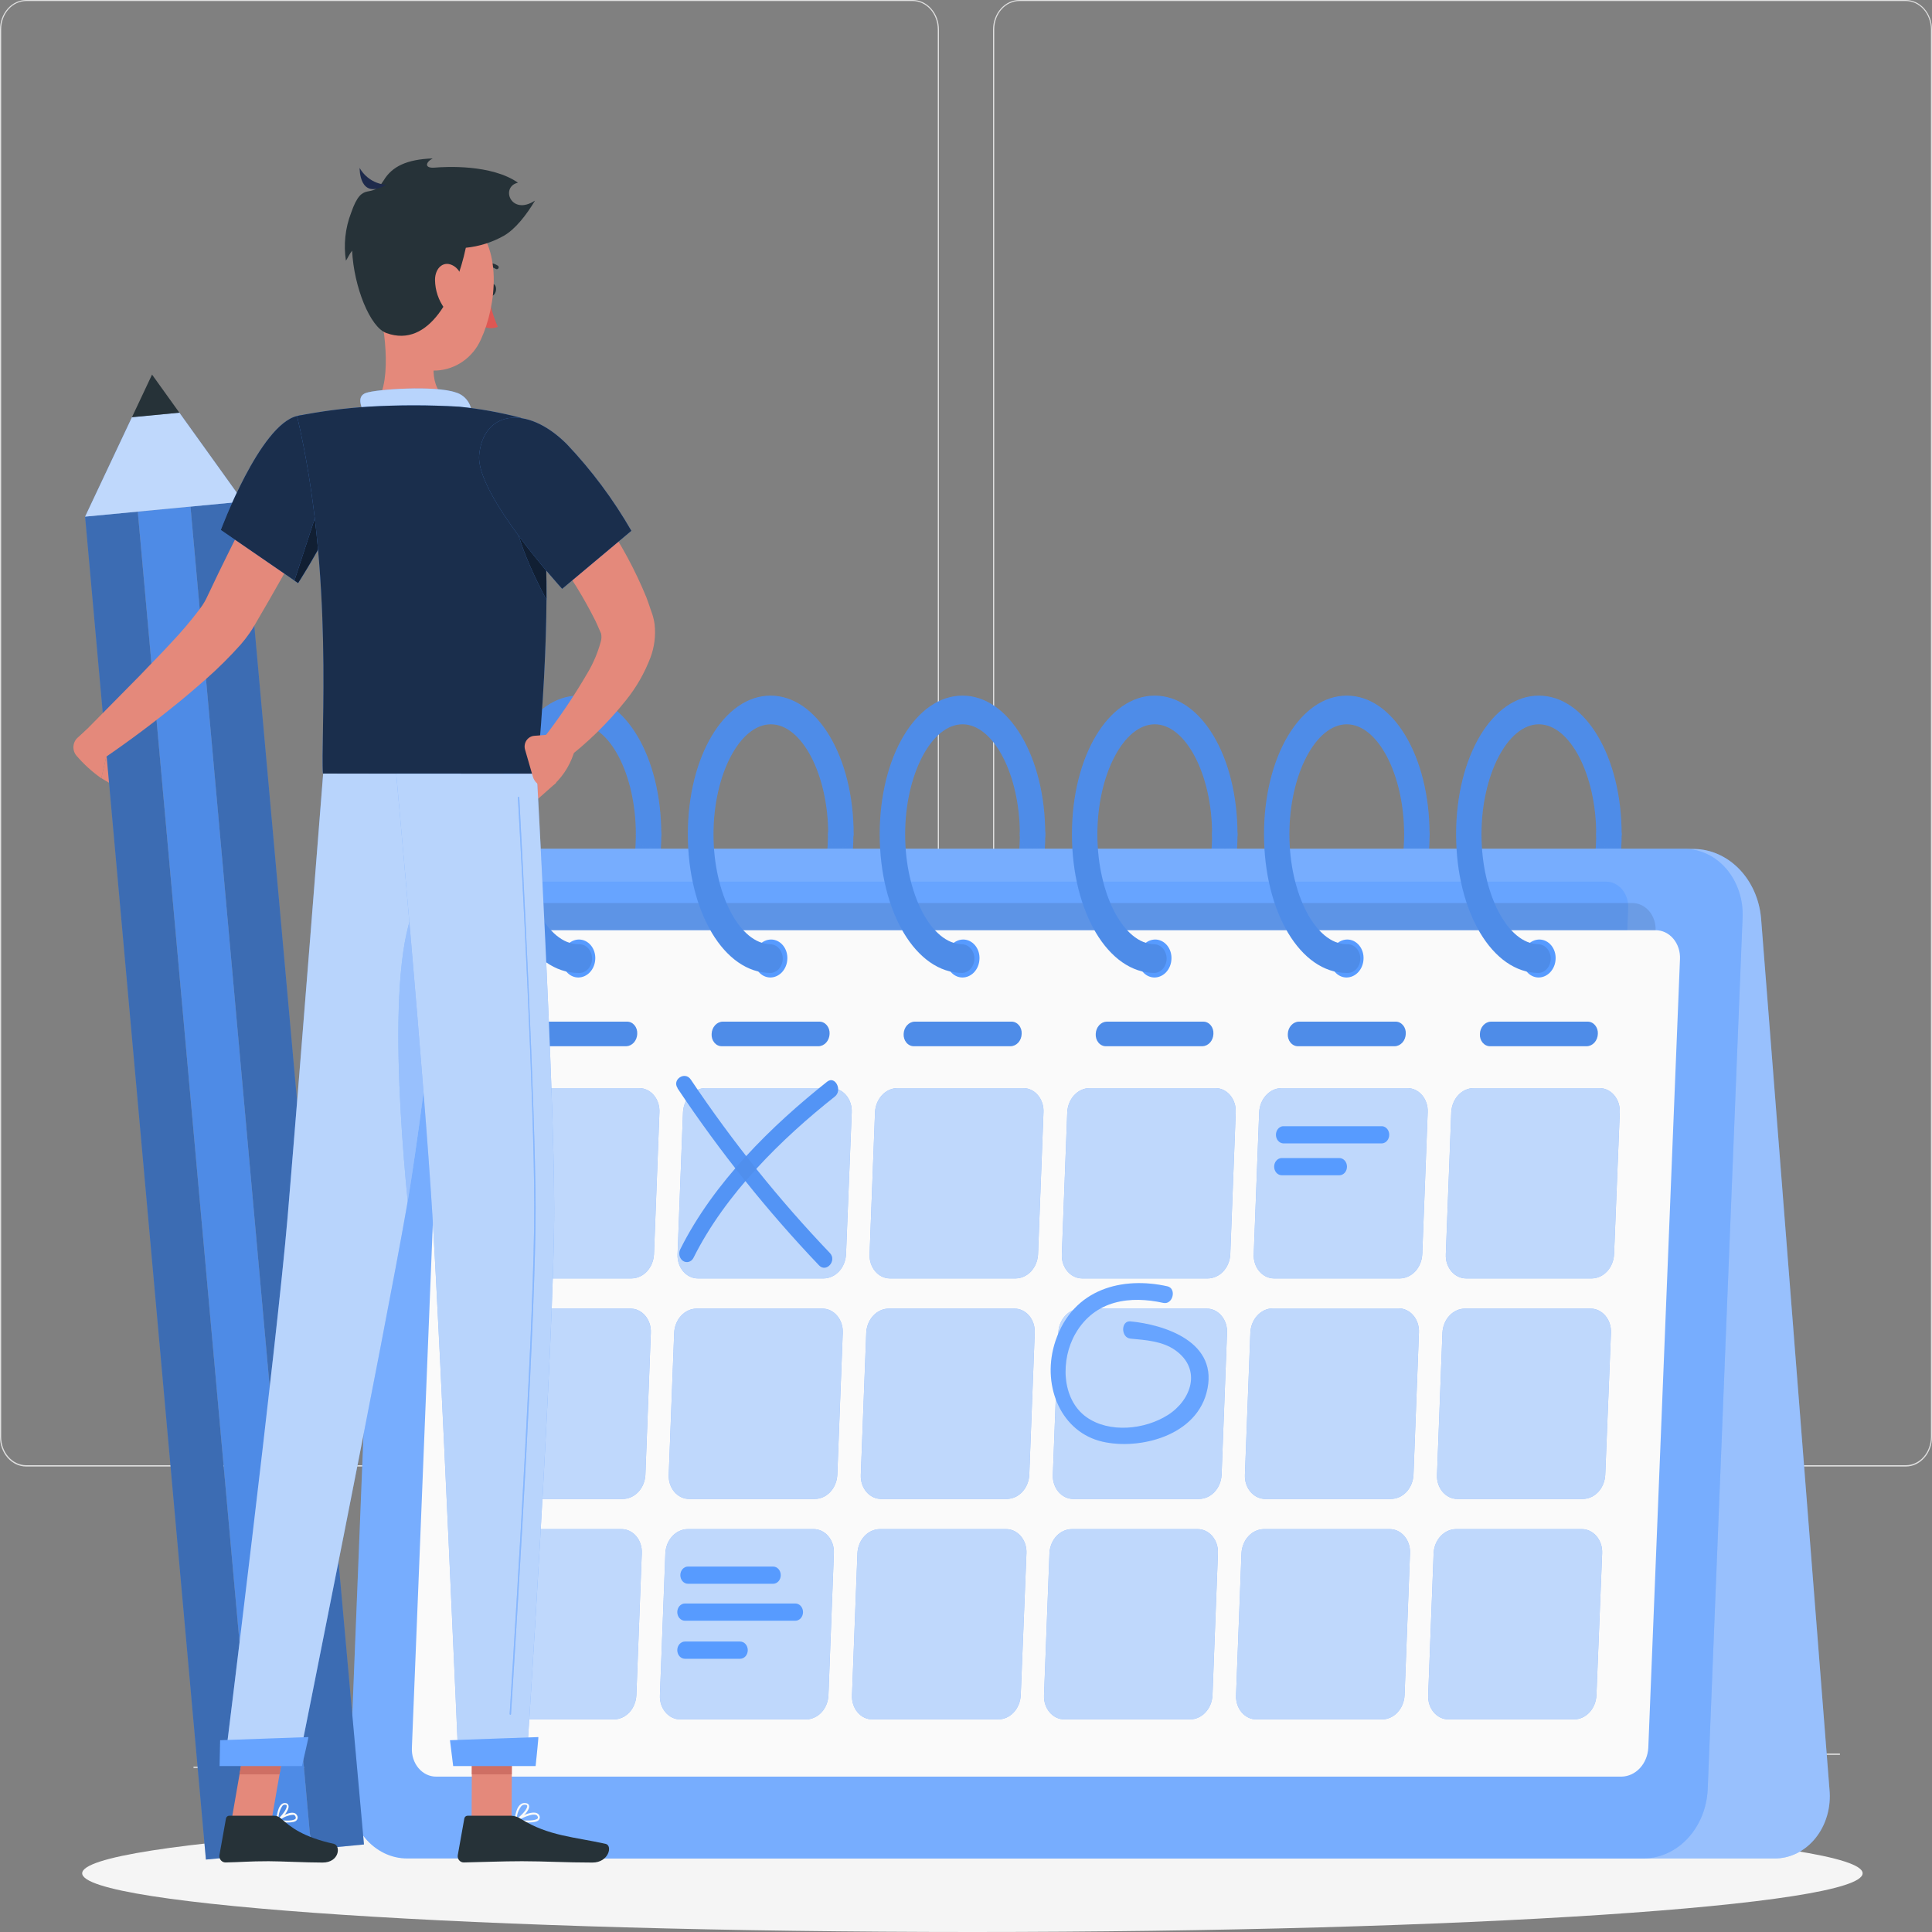 <svg width="500" height="500" viewBox="0 0 500 500" fill="none" xmlns="http://www.w3.org/2000/svg">
  <rect x="0" y="0" width="500" height="500" fill="#808080" stroke="none"/>
  <path d="M457.485 453.994H427.981V454.329H457.485V453.994Z" fill="#E0E0E0"/>
  <path d="M476.176 453.82H466.206V454.154H476.176V453.82Z" fill="#E0E0E0"/>
  <path d="M349.129 456.074H287.352V456.409H349.129V456.074Z" fill="#E0E0E0"/>
  <path d="M272.773 459.711H263.564V460.046H272.773V459.711Z" fill="#E0E0E0"/>
  <path d="M87.621 449.095H71.746V449.43H87.621V449.095Z" fill="#E0E0E0"/>
  <path d="M174.731 449.095H94.216V449.43H174.731V449.095Z" fill="#E0E0E0"/>
  <path d="M106.098 457.202H50.084V457.536H106.098V457.202Z" fill="#E0E0E0"/>
  <path
    d="M236.21 379.536H6.773C4.976 379.533 3.253 378.724 1.983 377.287C0.713 375.85 -2.75639e-06 373.903 0 371.873V7.596C0.016 5.578 0.736 3.648 2.004 2.225C3.272 0.803 4.986 0.003 6.773 0H236.21C238.01 0 239.736 0.807 241.008 2.244C242.281 3.682 242.995 5.631 242.995 7.663V371.873C242.995 373.905 242.281 375.855 241.008 377.292C239.736 378.729 238.01 379.536 236.21 379.536V379.536ZM6.773 0.268C5.054 0.272 3.407 1.046 2.193 2.419C0.979 3.793 0.297 5.655 0.297 7.596V371.873C0.297 373.814 0.979 375.676 2.193 377.05C3.407 378.424 5.054 379.197 6.773 379.201H236.21C237.93 379.197 239.579 378.424 240.795 377.051C242.011 375.677 242.695 373.815 242.698 371.873V7.596C242.695 5.654 242.011 3.792 240.795 2.419C239.579 1.045 237.93 0.272 236.21 0.268H6.773Z"
    fill="#E0E0E0"/>
  <path
    d="M493.239 379.536H263.789C261.991 379.533 260.267 378.724 258.995 377.288C257.724 375.851 257.008 373.904 257.005 371.873V7.596C257.023 5.576 257.746 3.647 259.016 2.225C260.286 0.803 262.001 0.003 263.789 0H493.239C495.024 0.007 496.735 0.808 498 2.23C499.266 3.652 499.984 5.58 500 7.596V371.873C500 373.901 499.288 375.846 498.021 377.282C496.754 378.719 495.034 379.529 493.239 379.536V379.536ZM263.789 0.268C262.07 0.272 260.421 1.045 259.205 2.419C257.989 3.792 257.305 5.654 257.302 7.596V371.873C257.305 373.815 257.989 375.677 259.205 377.051C260.421 378.424 262.07 379.197 263.789 379.201H493.239C494.959 379.197 496.607 378.424 497.823 377.051C499.039 375.677 499.723 373.815 499.727 371.873V7.596C499.723 5.654 499.039 3.792 497.823 2.419C496.607 1.045 494.959 0.272 493.239 0.268H263.789Z"
    fill="#E0E0E0"/>
  <path d="M360.679 439.392H402.659V353.339H360.679V439.392Z" fill="#E0E0E0"/>
  <path d="M358.362 362.25H402.659V344.32H358.362V362.25Z" fill="#E0E0E0"/>
  <path d="M332.506 318.687H304.285V439.392H332.506V318.687Z" fill="#E0E0E0"/>
  <path d="M327.135 439.392H332.494V424.603H321.514L327.135 439.392Z" fill="#F5F5F5"/>
  <path d="M195.026 324.324V404.714H328.347V324.324H195.026Z" fill="#E0E0E0"/>
  <path d="M328.335 421.704V412.752H195.014V421.704H328.335Z" fill="#E0E0E0"/>
  <path
    d="M309.133 329.128H215.262C213.177 329.13 211.114 328.655 209.197 327.733C207.279 326.81 205.547 325.459 204.104 323.76H320.338C318.892 325.469 317.152 326.827 315.226 327.75C313.299 328.673 311.226 329.142 309.133 329.128Z"
    fill="#F5F5F5"/>
  <g style="mix-blend-mode:multiply" opacity="0.4">
    <path d="M258.264 244.578H226.847V318.687H258.264V244.578Z" fill="#E0E0E0"/>
  </g>
  <path d="M284.655 318.687H231.481L226.479 238.66H279.641L284.655 318.687Z" fill="#E0E0E0"/>
  <path d="M290.703 318.687H232.99L227.988 238.66H285.689L290.703 318.687Z" fill="#F5F5F5"/>
  <path d="M235.664 315.627L231.042 241.719H283.027L287.661 315.627H235.664Z" fill="#FAFAFA"/>
  <path d="M248.247 299.079L245.693 258.267H270.444L272.998 299.079H248.247Z" fill="#F5F5F5"/>
  <path
    d="M143.944 305.548C151.569 305.548 157.751 298.566 157.751 289.953C157.751 281.341 151.569 274.359 143.944 274.359C136.318 274.359 130.136 281.341 130.136 289.953C130.136 298.566 136.318 305.548 143.944 305.548Z"
    fill="#EBEBEB"/>
  <path
    d="M167.59 312.983C175.215 312.983 181.397 306.001 181.397 297.388C181.397 288.776 175.215 281.794 167.59 281.794C159.964 281.794 153.782 288.776 153.782 297.388C153.782 306.001 159.964 312.983 167.59 312.983Z"
    fill="#EBEBEB"/>
  <path
    d="M191.084 300.494C195.787 298.306 198.029 292.227 196.091 286.916C194.154 281.604 188.771 279.073 184.069 281.261C179.366 283.449 177.125 289.528 179.062 294.839C180.999 300.151 186.382 302.682 191.084 300.494Z"
    fill="#EBEBEB"/>
  <path
    d="M166.866 282.192C167.679 276.522 164.268 271.181 159.248 270.262C154.227 269.344 149.498 273.196 148.685 278.866C147.872 284.537 151.282 289.878 156.303 290.797C161.323 291.715 166.053 287.863 166.866 282.192Z"
    fill="#EBEBEB"/>
  <path
    d="M121.866 294.597C121.866 294.597 122.947 318.687 164.381 318.687C205.815 318.687 206.897 294.597 206.897 294.597H121.866Z"
    fill="#E0E0E0"/>
  <path
    d="M83.605 310.433C83.605 310.433 70.106 284.156 88.833 263.233C88.833 263.233 93.717 266.83 93.586 271.674C93.455 276.519 88.346 277.727 89.451 281.767C90.556 285.806 95.392 289.819 92.243 293.107C89.094 296.395 92.754 299.401 92.54 303.495C92.326 307.588 83.605 310.433 83.605 310.433Z"
    fill="#E0E0E0"/>
  <path
    d="M251.658 500C378.897 500 482.046 493.198 482.046 484.808C482.046 476.417 378.897 469.616 251.658 469.616C124.418 469.616 21.27 476.417 21.27 484.808C21.27 493.198 124.418 500 251.658 500Z"
    fill="#F5F5F5"/>
  <path
    d="M149.714 251.799C148.879 251.737 148.096 251.319 147.524 250.629C146.952 249.939 146.633 249.029 146.633 248.084C146.633 247.138 146.952 246.229 147.524 245.539C148.096 244.849 148.879 244.431 149.714 244.369C157.771 244.369 164.561 231.339 164.561 215.906C164.616 214.963 164.986 214.078 165.597 213.432C166.208 212.786 167.013 212.427 167.85 212.427C168.687 212.427 169.493 212.786 170.103 213.432C170.714 214.078 171.084 214.963 171.139 215.906C171.139 236.032 161.758 251.799 149.714 251.799Z"
    fill="#569AFF"/>
  <path
    d="M199.424 251.799C198.589 251.737 197.806 251.319 197.234 250.629C196.662 249.939 196.343 249.029 196.343 248.084C196.343 247.138 196.662 246.229 197.234 245.539C197.806 244.849 198.589 244.431 199.424 244.369C207.482 244.369 214.271 231.339 214.271 215.906C214.326 214.963 214.696 214.078 215.307 213.432C215.918 212.786 216.723 212.427 217.56 212.427C218.397 212.427 219.203 212.786 219.814 213.432C220.424 214.078 220.795 214.963 220.849 215.906C220.92 236.032 211.44 251.799 199.424 251.799Z"
    fill="#569AFF"/>
  <path
    d="M249.092 251.799C248.257 251.737 247.474 251.319 246.902 250.629C246.33 249.939 246.011 249.029 246.011 248.084C246.011 247.138 246.33 246.229 246.902 245.539C247.474 244.849 248.257 244.431 249.092 244.369C257.135 244.369 263.939 231.339 263.939 215.906C263.939 214.923 264.285 213.98 264.9 213.285C265.516 212.59 266.351 212.199 267.221 212.199C268.092 212.199 268.926 212.59 269.542 213.285C270.157 213.98 270.503 214.923 270.503 215.906C270.546 236.032 261.15 251.799 249.092 251.799Z"
    fill="#569AFF"/>
  <path
    d="M298.845 251.799C298.395 251.832 297.944 251.761 297.519 251.589C297.094 251.417 296.705 251.149 296.376 250.801C296.047 250.453 295.785 250.032 295.605 249.564C295.426 249.097 295.333 248.593 295.333 248.084C295.333 247.574 295.426 247.07 295.605 246.603C295.785 246.136 296.047 245.715 296.376 245.367C296.705 245.018 297.094 244.75 297.519 244.579C297.944 244.407 298.395 244.335 298.845 244.369C306.888 244.369 313.692 231.339 313.692 215.906C313.692 214.923 314.038 213.98 314.653 213.285C315.269 212.59 316.103 212.199 316.974 212.199C317.844 212.199 318.679 212.59 319.295 213.285C319.91 213.98 320.256 214.923 320.256 215.906C320.256 236.032 310.846 251.799 298.845 251.799Z"
    fill="#569AFF"/>
  <path
    d="M348.541 251.799C347.706 251.737 346.923 251.319 346.351 250.629C345.779 249.939 345.46 249.029 345.46 248.084C345.46 247.138 345.779 246.229 346.351 245.539C346.923 244.849 347.706 244.431 348.541 244.369C356.599 244.369 363.388 231.339 363.388 215.906C363.443 214.963 363.813 214.078 364.424 213.432C365.035 212.786 365.84 212.427 366.677 212.427C367.514 212.427 368.32 212.786 368.931 213.432C369.541 214.078 369.912 214.963 369.966 215.906C369.966 236.032 360.557 251.799 348.541 251.799Z"
    fill="#569AFF"/>
  <path
    d="M398.251 251.799C397.416 251.737 396.633 251.319 396.061 250.629C395.489 249.939 395.17 249.029 395.17 248.084C395.17 247.138 395.489 246.229 396.061 245.539C396.633 244.849 397.416 244.431 398.251 244.369C406.295 244.369 413.098 231.339 413.098 215.906C413.153 214.963 413.523 214.078 414.134 213.432C414.745 212.786 415.55 212.427 416.387 212.427C417.224 212.427 418.03 212.786 418.641 213.432C419.251 214.078 419.622 214.963 419.676 215.906C419.676 236.032 410.267 251.799 398.251 251.799Z"
    fill="#569AFF"/>
  <g opacity="0.3">
    <path opacity="0.3"
          d="M149.714 251.799C148.879 251.737 148.096 251.319 147.524 250.629C146.952 249.939 146.633 249.029 146.633 248.084C146.633 247.139 146.952 246.229 147.524 245.539C148.096 244.849 148.879 244.431 149.714 244.369C157.771 244.369 164.561 231.339 164.561 215.906C164.616 214.963 164.986 214.079 165.597 213.433C166.208 212.786 167.013 212.427 167.85 212.427C168.687 212.427 169.493 212.786 170.103 213.433C170.714 214.079 171.084 214.963 171.139 215.906C171.139 236.032 161.758 251.799 149.714 251.799Z"
          fill="black"/>
    <path opacity="0.3"
          d="M199.424 251.798C198.589 251.737 197.806 251.318 197.234 250.628C196.662 249.938 196.343 249.029 196.343 248.083C196.343 247.138 196.662 246.228 197.234 245.538C197.806 244.848 198.589 244.43 199.424 244.368C207.481 244.368 214.271 231.338 214.271 215.906C214.326 214.963 214.696 214.078 215.307 213.432C215.918 212.786 216.723 212.426 217.56 212.426C218.397 212.426 219.203 212.786 219.813 213.432C220.424 214.078 220.795 214.963 220.849 215.906C220.92 236.032 211.44 251.798 199.424 251.798Z"
          fill="black"/>
    <path opacity="0.3"
          d="M249.092 251.799C248.257 251.737 247.474 251.319 246.902 250.629C246.33 249.939 246.011 249.029 246.011 248.084C246.011 247.138 246.33 246.229 246.902 245.539C247.474 244.849 248.257 244.431 249.092 244.369C257.135 244.369 263.939 231.339 263.939 215.906C263.939 214.923 264.285 213.98 264.9 213.285C265.516 212.59 266.351 212.199 267.221 212.199C268.092 212.199 268.926 212.59 269.542 213.285C270.157 213.98 270.503 214.923 270.503 215.906C270.546 236.032 261.15 251.799 249.092 251.799Z"
          fill="black"/>
    <path opacity="0.3"
          d="M298.845 251.799C298.395 251.832 297.943 251.761 297.519 251.589C297.094 251.417 296.705 251.149 296.376 250.801C296.047 250.453 295.785 250.032 295.605 249.564C295.426 249.097 295.333 248.593 295.333 248.084C295.333 247.574 295.426 247.07 295.605 246.603C295.785 246.136 296.047 245.715 296.376 245.367C296.705 245.018 297.094 244.75 297.519 244.579C297.943 244.407 298.395 244.335 298.845 244.369C306.888 244.369 313.692 231.339 313.692 215.906C313.692 214.923 314.037 213.98 314.653 213.285C315.269 212.59 316.103 212.199 316.974 212.199C317.844 212.199 318.679 212.59 319.295 213.285C319.91 213.98 320.256 214.923 320.256 215.906C320.256 236.032 310.846 251.799 298.845 251.799Z"
          fill="black"/>
    <path opacity="0.3"
          d="M348.541 251.798C347.706 251.737 346.923 251.318 346.351 250.628C345.779 249.938 345.46 249.029 345.46 248.083C345.46 247.138 345.779 246.228 346.351 245.538C346.923 244.848 347.706 244.43 348.541 244.368C356.599 244.368 363.388 231.338 363.388 215.906C363.443 214.963 363.813 214.078 364.424 213.432C365.035 212.786 365.84 212.426 366.677 212.426C367.514 212.426 368.32 212.786 368.931 213.432C369.541 214.078 369.912 214.963 369.966 215.906C369.966 236.032 360.557 251.798 348.541 251.798Z"
          fill="black"/>
    <path opacity="0.3"
          d="M398.251 251.798C397.416 251.737 396.633 251.318 396.061 250.628C395.489 249.938 395.171 249.029 395.171 248.083C395.171 247.138 395.489 246.228 396.061 245.538C396.633 244.848 397.416 244.43 398.251 244.368C406.295 244.368 413.098 231.338 413.098 215.906C413.153 214.963 413.523 214.078 414.134 213.432C414.745 212.786 415.55 212.426 416.387 212.426C417.224 212.426 418.03 212.786 418.641 213.432C419.252 214.078 419.622 214.963 419.677 215.906C419.677 236.032 410.267 251.798 398.251 251.798Z"
          fill="black"/>
  </g>
  <path
    d="M118.569 219.709H438.58C442.871 219.806 446.983 221.668 450.144 224.946C453.306 228.223 455.3 232.692 455.752 237.512L473.472 463.16C473.688 465.424 473.475 467.714 472.848 469.879C472.222 472.043 471.196 474.033 469.837 475.716C468.479 477.399 466.82 478.737 464.97 479.641C463.119 480.546 461.12 480.996 459.104 480.963H139.079C134.79 480.859 130.681 478.995 127.521 475.718C124.361 472.442 122.366 467.978 121.908 463.16L104.201 237.512C103.983 235.247 104.194 232.956 104.82 230.79C105.446 228.625 106.472 226.634 107.831 224.951C109.189 223.267 110.85 221.929 112.701 221.025C114.552 220.122 116.553 219.673 118.569 219.709Z"
    fill="#569AFF"/>
  <path opacity="0.4"
        d="M118.569 219.709H438.58C442.871 219.806 446.983 221.668 450.144 224.946C453.306 228.223 455.3 232.692 455.752 237.512L473.472 463.16C473.688 465.424 473.475 467.714 472.848 469.879C472.222 472.043 471.196 474.033 469.837 475.716C468.479 477.399 466.82 478.737 464.97 479.641C463.119 480.546 461.12 480.996 459.104 480.963H139.079C134.79 480.859 130.681 478.995 127.521 475.718C124.361 472.442 122.366 467.978 121.908 463.16L104.201 237.512C103.983 235.247 104.194 232.956 104.82 230.79C105.446 228.625 106.472 226.634 107.831 224.951C109.189 223.267 110.85 221.929 112.701 221.025C114.552 220.122 116.553 219.673 118.569 219.709Z"
        fill="#FAFAFA"/>
  <path
    d="M435.918 219.709H115.893C111.66 219.766 107.604 221.635 104.545 224.94C101.485 228.245 99.651 232.738 99.412 237.512L90.397 463.16C90.289 465.459 90.599 467.758 91.306 469.917C92.013 472.076 93.102 474.05 94.508 475.716C95.914 477.383 97.606 478.708 99.481 479.61C101.356 480.512 103.375 480.973 105.413 480.963H425.466C429.699 480.906 433.755 479.037 436.814 475.732C439.874 472.427 441.708 467.934 441.947 463.16L450.976 237.512C451.082 235.209 450.77 232.907 450.06 230.746C449.349 228.585 448.256 226.61 446.846 224.943C445.436 223.276 443.739 221.952 441.86 221.052C439.981 220.152 437.959 219.695 435.918 219.709V219.709Z"
    fill="#569AFF"/>
  <path opacity="0.2"
        d="M435.918 219.709H115.893C111.66 219.766 107.604 221.635 104.545 224.94C101.485 228.245 99.651 232.738 99.412 237.512L90.397 463.16C90.289 465.459 90.599 467.758 91.306 469.917C92.013 472.076 93.102 474.05 94.508 475.716C95.914 477.383 97.606 478.708 99.481 479.61C101.356 480.512 103.375 480.973 105.413 480.963H425.466C429.699 480.906 433.755 479.037 436.814 475.732C439.874 472.427 441.708 467.934 441.947 463.16L450.976 237.512C451.082 235.209 450.77 232.907 450.06 230.746C449.349 228.585 448.256 226.61 446.846 224.943C445.436 223.276 443.739 221.952 441.86 221.052C439.981 220.152 437.959 219.695 435.918 219.709V219.709Z"
        fill="#FAFAFA"/>
  <path
    d="M121.767 421.333L129.218 234.982C129.308 233.154 130.01 231.433 131.182 230.168C132.354 228.904 133.908 228.19 135.529 228.173H415.606C416.386 228.167 417.16 228.342 417.879 228.686C418.598 229.03 419.247 229.537 419.786 230.174C420.326 230.812 420.744 231.567 421.016 232.394C421.288 233.221 421.407 234.101 421.367 234.982L413.901 421.333C413.812 423.161 413.11 424.882 411.938 426.147C410.766 427.412 409.212 428.125 407.591 428.143H127.528C126.747 428.148 125.974 427.974 125.255 427.629C124.536 427.285 123.887 426.779 123.347 426.141C122.808 425.504 122.389 424.748 122.118 423.922C121.846 423.095 121.726 422.214 121.767 421.333V421.333Z"
    fill="#569AFF"/>
  <path opacity="0.1"
        d="M121.767 421.333L129.218 234.982C129.308 233.154 130.01 231.433 131.182 230.168C132.354 228.904 133.908 228.19 135.529 228.173H415.606C416.386 228.167 417.16 228.342 417.879 228.686C418.598 229.03 419.247 229.537 419.786 230.174C420.326 230.812 420.744 231.567 421.016 232.394C421.288 233.221 421.407 234.101 421.367 234.982L413.901 421.333C413.812 423.161 413.11 424.882 411.938 426.147C410.766 427.412 409.212 428.125 407.591 428.143H127.528C126.747 428.148 125.974 427.974 125.255 427.629C124.536 427.285 123.887 426.779 123.347 426.141C122.808 425.504 122.389 424.748 122.118 423.922C121.846 423.095 121.726 422.214 121.767 421.333V421.333Z"
        fill="#FAFAFA"/>
  <path opacity="0.1"
        d="M113.865 436.543L121.682 240.853C121.772 238.933 122.507 237.125 123.738 235.797C124.968 234.47 126.601 233.723 128.303 233.709H422.424C423.243 233.701 424.056 233.883 424.811 234.244C425.565 234.604 426.247 235.135 426.813 235.804C427.38 236.474 427.818 237.267 428.103 238.135C428.387 239.003 428.511 239.928 428.467 240.853L420.635 436.543C420.545 438.461 419.813 440.269 418.585 441.599C417.358 442.929 415.729 443.681 414.028 443.702H119.879C119.06 443.708 118.249 443.524 117.495 443.162C116.742 442.8 116.062 442.266 115.498 441.595C114.934 440.924 114.498 440.129 114.217 439.26C113.936 438.391 113.816 437.467 113.865 436.543V436.543Z"
        fill="black"/>
  <path
    d="M106.596 452.326L114.752 248.203C114.861 246.207 115.632 244.331 116.911 242.948C118.19 241.565 119.884 240.777 121.654 240.741H428.466C429.322 240.733 430.171 240.924 430.959 241.3C431.747 241.677 432.459 242.232 433.05 242.931C433.642 243.63 434.1 244.458 434.397 245.365C434.694 246.272 434.823 247.238 434.777 248.203L426.579 452.326C426.469 454.321 425.698 456.198 424.419 457.58C423.14 458.963 421.447 459.751 419.676 459.787H112.906C112.05 459.797 111.201 459.609 110.411 459.233C109.622 458.857 108.909 458.303 108.318 457.603C107.726 456.903 107.268 456.074 106.972 455.166C106.675 454.258 106.547 453.291 106.596 452.326V452.326Z"
    fill="#FAFAFA"/>
  <path
    d="M398.209 252.976C397.632 252.977 397.061 252.845 396.531 252.587C396.001 252.33 395.524 251.952 395.128 251.478C394.732 251.004 394.426 250.444 394.229 249.831C394.032 249.219 393.949 248.567 393.983 247.917C394.037 246.64 394.521 245.435 395.335 244.548C396.149 243.661 397.233 243.158 398.364 243.144C398.941 243.143 399.512 243.275 400.042 243.532C400.572 243.79 401.05 244.167 401.446 244.641C401.841 245.115 402.147 245.676 402.344 246.288C402.541 246.901 402.625 247.553 402.59 248.203V248.203C402.536 249.479 402.053 250.684 401.238 251.572C400.424 252.459 399.34 252.961 398.209 252.976Z"
    fill="#569AFF"/>
  <path
    d="M348.499 252.976C347.922 252.977 347.351 252.845 346.821 252.587C346.291 252.33 345.813 251.952 345.417 251.478C345.021 251.004 344.716 250.444 344.519 249.831C344.322 249.219 344.238 248.567 344.273 247.917C344.327 246.64 344.81 245.435 345.625 244.548C346.439 243.661 347.522 243.158 348.654 243.144V243.144C349.231 243.143 349.802 243.275 350.332 243.532C350.862 243.79 351.339 244.167 351.735 244.641C352.131 245.115 352.437 245.676 352.634 246.288C352.831 246.901 352.914 247.553 352.88 248.203V248.203C352.829 249.481 352.347 250.688 351.532 251.576C350.717 252.464 349.631 252.965 348.499 252.976Z"
    fill="#569AFF"/>
  <path
    d="M298.789 252.976C298.212 252.977 297.641 252.845 297.111 252.587C296.581 252.33 296.103 251.952 295.707 251.478C295.311 251.004 295.005 250.444 294.809 249.831C294.612 249.219 294.528 248.567 294.563 247.917C294.62 246.641 295.104 245.439 295.918 244.552C296.731 243.666 297.813 243.162 298.944 243.144V243.144C299.52 243.143 300.091 243.275 300.621 243.532C301.151 243.79 301.629 244.167 302.025 244.641C302.421 245.115 302.727 245.676 302.923 246.288C303.12 246.901 303.204 247.553 303.169 248.203V248.203C303.119 249.481 302.636 250.688 301.821 251.576C301.006 252.464 299.921 252.965 298.789 252.976V252.976Z"
    fill="#569AFF"/>
  <path
    d="M249.092 252.976C248.515 252.977 247.944 252.845 247.414 252.587C246.884 252.33 246.407 251.952 246.011 251.478C245.615 251.004 245.309 250.444 245.112 249.831C244.915 249.219 244.832 248.567 244.866 247.917C244.927 246.64 245.414 245.437 246.23 244.551C247.046 243.665 248.129 243.162 249.261 243.144V243.144C249.838 243.143 250.409 243.275 250.939 243.532C251.469 243.79 251.947 244.167 252.343 244.641C252.739 245.115 253.044 245.676 253.241 246.288C253.438 246.901 253.522 247.553 253.487 248.203V248.203C253.436 249.483 252.952 250.693 252.134 251.581C251.316 252.47 250.227 252.969 249.092 252.976V252.976Z"
    fill="#569AFF"/>
  <path
    d="M199.382 252.976C198.805 252.977 198.234 252.845 197.704 252.587C197.174 252.33 196.696 251.952 196.301 251.478C195.905 251.004 195.599 250.444 195.402 249.831C195.205 249.219 195.122 248.567 195.156 247.917V247.917C195.21 246.64 195.693 245.435 196.508 244.548C197.322 243.661 198.406 243.158 199.537 243.144V243.144C200.114 243.143 200.685 243.275 201.215 243.532C201.745 243.79 202.223 244.167 202.618 244.641C203.014 245.115 203.32 245.676 203.517 246.288C203.714 246.901 203.797 247.553 203.763 248.203V248.203C203.709 249.479 203.226 250.684 202.411 251.572C201.597 252.459 200.513 252.961 199.382 252.976Z"
    fill="#569AFF"/>
  <path
    d="M149.672 252.976C149.095 252.977 148.524 252.845 147.994 252.587C147.464 252.33 146.986 251.952 146.59 251.478C146.194 251.004 145.889 250.444 145.692 249.831C145.495 249.219 145.411 248.567 145.446 247.917C145.5 246.64 145.983 245.435 146.797 244.548C147.612 243.661 148.695 243.158 149.827 243.144C150.404 243.143 150.975 243.275 151.505 243.532C152.035 243.79 152.512 244.167 152.908 244.641C153.304 245.115 153.61 245.676 153.807 246.288C154.003 246.901 154.087 247.553 154.053 248.203V248.203C154.002 249.481 153.52 250.688 152.705 251.576C151.89 252.464 150.804 252.965 149.672 252.976V252.976Z"
    fill="#569AFF"/>
  <g opacity="0.1">
    <path opacity="0.1"
          d="M398.209 252.976C397.632 252.977 397.061 252.845 396.531 252.587C396.001 252.33 395.524 251.952 395.128 251.478C394.732 251.004 394.426 250.444 394.229 249.831C394.032 249.219 393.949 248.567 393.983 247.917C394.037 246.64 394.521 245.435 395.335 244.548C396.149 243.661 397.233 243.158 398.364 243.144C398.941 243.143 399.512 243.275 400.042 243.532C400.572 243.79 401.05 244.167 401.446 244.641C401.842 245.115 402.147 245.676 402.344 246.288C402.541 246.901 402.625 247.553 402.59 248.203V248.203C402.536 249.479 402.053 250.684 401.238 251.572C400.424 252.459 399.341 252.961 398.209 252.976Z"
          fill="#FAFAFA"/>
    <path opacity="0.1"
          d="M348.499 252.976C347.922 252.977 347.351 252.845 346.821 252.587C346.291 252.33 345.814 251.952 345.418 251.478C345.022 251.004 344.716 250.444 344.519 249.831C344.322 249.219 344.239 248.567 344.273 247.917C344.327 246.64 344.811 245.435 345.625 244.548C346.439 243.661 347.523 243.158 348.654 243.144V243.144C349.231 243.143 349.802 243.275 350.332 243.532C350.862 243.79 351.34 244.167 351.736 244.641C352.131 245.115 352.437 245.676 352.634 246.288C352.831 246.901 352.915 247.553 352.88 248.203V248.203C352.829 249.481 352.347 250.688 351.532 251.576C350.717 252.464 349.631 252.965 348.499 252.976Z"
          fill="#FAFAFA"/>
    <path opacity="0.1"
          d="M298.789 252.976C298.212 252.977 297.641 252.845 297.111 252.587C296.581 252.33 296.103 251.952 295.707 251.478C295.311 251.004 295.005 250.444 294.809 249.831C294.612 249.219 294.528 248.567 294.563 247.917C294.62 246.641 295.104 245.439 295.918 244.552C296.731 243.666 297.813 243.162 298.944 243.144V243.144C299.52 243.143 300.091 243.275 300.621 243.532C301.151 243.79 301.629 244.167 302.025 244.641C302.421 245.115 302.727 245.676 302.923 246.288C303.12 246.901 303.204 247.553 303.169 248.203V248.203C303.119 249.481 302.636 250.688 301.821 251.576C301.006 252.464 299.921 252.965 298.789 252.976V252.976Z"
          fill="#FAFAFA"/>
    <path opacity="0.1"
          d="M249.092 252.976C248.516 252.977 247.944 252.845 247.415 252.587C246.885 252.33 246.407 251.952 246.011 251.478C245.615 251.004 245.309 250.444 245.112 249.831C244.916 249.219 244.832 248.567 244.867 247.917C244.927 246.64 245.415 245.437 246.231 244.551C247.046 243.665 248.13 243.162 249.262 243.144V243.144C249.838 243.143 250.41 243.275 250.939 243.532C251.469 243.79 251.947 244.167 252.343 244.641C252.739 245.115 253.045 245.676 253.242 246.288C253.438 246.901 253.522 247.553 253.487 248.203V248.203C253.437 249.483 252.952 250.693 252.134 251.581C251.316 252.47 250.227 252.969 249.092 252.976V252.976Z"
          fill="#FAFAFA"/>
    <path opacity="0.1"
          d="M199.382 252.976C198.805 252.977 198.234 252.845 197.704 252.587C197.174 252.33 196.697 251.952 196.301 251.478C195.905 251.004 195.599 250.444 195.402 249.831C195.205 249.219 195.122 248.567 195.156 247.917V247.917C195.21 246.64 195.694 245.435 196.508 244.548C197.322 243.661 198.406 243.158 199.537 243.144V243.144C200.114 243.143 200.685 243.275 201.215 243.532C201.745 243.79 202.223 244.167 202.619 244.641C203.015 245.115 203.32 245.676 203.517 246.288C203.714 246.901 203.798 247.553 203.763 248.203V248.203C203.709 249.479 203.226 250.684 202.411 251.572C201.597 252.459 200.514 252.961 199.382 252.976Z"
          fill="#FAFAFA"/>
    <path opacity="0.1"
          d="M149.672 252.976C149.095 252.977 148.524 252.845 147.994 252.587C147.464 252.33 146.986 251.952 146.59 251.478C146.194 251.004 145.889 250.444 145.692 249.831C145.495 249.219 145.411 248.567 145.446 247.917C145.5 246.64 145.983 245.435 146.797 244.548C147.612 243.661 148.695 243.158 149.827 243.144C150.404 243.143 150.975 243.275 151.505 243.532C152.035 243.79 152.512 244.167 152.908 244.641C153.304 245.115 153.61 245.676 153.807 246.288C154.003 246.901 154.087 247.553 154.053 248.203V248.203C154.002 249.481 153.52 250.688 152.705 251.576C151.89 252.464 150.804 252.965 149.672 252.976V252.976Z"
          fill="#FAFAFA"/>
  </g>
  <path
    d="M162.096 270.763H137.093C136.73 270.766 136.371 270.685 136.038 270.523C135.705 270.362 135.405 270.124 135.157 269.825C134.91 269.526 134.72 269.172 134.599 268.786C134.479 268.4 134.431 267.989 134.458 267.581V267.581C134.486 266.747 134.792 265.956 135.315 265.366C135.837 264.776 136.537 264.431 137.276 264.399H162.279C162.641 264.396 163 264.477 163.334 264.639C163.667 264.8 163.967 265.038 164.214 265.337C164.462 265.636 164.652 265.99 164.772 266.376C164.892 266.763 164.94 267.173 164.913 267.581V267.581C164.885 268.415 164.579 269.206 164.057 269.796C163.534 270.386 162.834 270.732 162.096 270.763V270.763Z"
    fill="#569AFF"/>
  <path
    d="M211.806 270.763H186.803C186.44 270.766 186.081 270.685 185.748 270.523C185.415 270.362 185.115 270.124 184.868 269.825C184.62 269.526 184.43 269.172 184.31 268.786C184.19 268.4 184.142 267.989 184.169 267.581V267.581C184.198 266.734 184.513 265.931 185.051 265.339C185.588 264.747 186.306 264.411 187.056 264.399H212.045C212.409 264.396 212.768 264.478 213.102 264.639C213.436 264.8 213.737 265.038 213.985 265.336C214.234 265.635 214.425 265.989 214.547 266.375C214.669 266.761 214.719 267.172 214.694 267.581V267.581C214.665 268.428 214.349 269.231 213.812 269.823C213.275 270.415 212.557 270.751 211.806 270.763V270.763Z"
    fill="#569AFF"/>
  <path
    d="M261.516 270.763H236.513C236.15 270.766 235.79 270.685 235.457 270.523C235.123 270.362 234.822 270.125 234.573 269.826C234.325 269.527 234.134 269.173 234.012 268.787C233.89 268.401 233.84 267.99 233.865 267.581V267.581C233.894 266.734 234.209 265.931 234.747 265.339C235.284 264.747 236.002 264.411 236.753 264.399H261.77C262.132 264.396 262.492 264.477 262.825 264.639C263.158 264.8 263.458 265.038 263.705 265.337C263.953 265.636 264.143 265.99 264.263 266.376C264.383 266.763 264.431 267.173 264.404 267.581V267.581C264.379 268.43 264.064 269.234 263.526 269.827C262.988 270.42 262.268 270.755 261.516 270.763Z"
    fill="#569AFF"/>
  <path
    d="M311.213 270.763H286.21C285.847 270.766 285.488 270.685 285.155 270.523C284.822 270.362 284.522 270.124 284.274 269.825C284.027 269.526 283.837 269.172 283.717 268.786C283.596 268.4 283.548 267.989 283.576 267.581V267.581C283.603 266.747 283.909 265.956 284.432 265.366C284.954 264.776 285.655 264.431 286.393 264.399H311.396C311.758 264.396 312.118 264.477 312.451 264.639C312.784 264.8 313.084 265.038 313.331 265.337C313.579 265.636 313.769 265.99 313.889 266.376C314.009 266.763 314.057 267.173 314.03 267.581V267.581C314.002 268.415 313.696 269.206 313.174 269.796C312.652 270.386 311.951 270.732 311.213 270.763V270.763Z"
    fill="#569AFF"/>
  <path
    d="M360.923 270.763H335.92C335.557 270.766 335.198 270.685 334.865 270.523C334.532 270.362 334.232 270.124 333.984 269.825C333.737 269.526 333.547 269.172 333.427 268.786C333.306 268.4 333.258 267.989 333.286 267.581C333.314 266.734 333.63 265.931 334.167 265.339C334.705 264.747 335.423 264.411 336.173 264.399H361.176C361.539 264.396 361.898 264.477 362.231 264.639C362.564 264.8 362.864 265.038 363.112 265.337C363.359 265.636 363.549 265.99 363.67 266.376C363.79 266.763 363.838 267.173 363.811 267.581V267.581C363.782 268.428 363.466 269.231 362.929 269.823C362.391 270.415 361.673 270.751 360.923 270.763V270.763Z"
    fill="#569AFF"/>
  <path
    d="M410.633 270.763H385.63C385.268 270.766 384.908 270.685 384.575 270.523C384.242 270.362 383.942 270.124 383.695 269.825C383.447 269.526 383.257 269.172 383.137 268.786C383.017 268.4 382.969 267.989 382.996 267.581V267.581C383.025 266.734 383.34 265.931 383.878 265.339C384.415 264.747 385.133 264.411 385.884 264.399H410.873C411.236 264.396 411.595 264.478 411.929 264.639C412.263 264.8 412.564 265.038 412.812 265.336C413.061 265.635 413.252 265.989 413.374 266.375C413.496 266.761 413.546 267.172 413.521 267.581V267.581C413.492 268.428 413.176 269.231 412.639 269.823C412.102 270.415 411.384 270.751 410.633 270.763V270.763Z"
    fill="#569AFF"/>
  <g opacity="0.3">
    <path opacity="0.3"
          d="M162.096 270.763H137.093C136.73 270.766 136.371 270.685 136.038 270.523C135.705 270.362 135.405 270.124 135.157 269.825C134.91 269.526 134.72 269.172 134.599 268.786C134.479 268.4 134.431 267.989 134.458 267.581V267.581C134.486 266.747 134.792 265.956 135.315 265.366C135.837 264.776 136.537 264.431 137.276 264.399H162.279C162.641 264.396 163 264.477 163.334 264.639C163.667 264.8 163.967 265.038 164.214 265.337C164.462 265.636 164.652 265.99 164.772 266.376C164.892 266.763 164.94 267.173 164.913 267.581V267.581C164.885 268.415 164.579 269.206 164.057 269.796C163.534 270.386 162.834 270.732 162.096 270.763V270.763Z"
          fill="black"/>
    <path opacity="0.3"
          d="M211.806 270.763H186.803C186.441 270.766 186.081 270.685 185.748 270.523C185.415 270.362 185.115 270.124 184.868 269.825C184.62 269.526 184.43 269.172 184.31 268.786C184.19 268.4 184.142 267.989 184.169 267.581V267.581C184.198 266.734 184.513 265.932 185.051 265.339C185.588 264.747 186.306 264.411 187.057 264.399H212.046C212.409 264.396 212.768 264.478 213.102 264.639C213.436 264.8 213.737 265.038 213.985 265.337C214.234 265.635 214.425 265.989 214.547 266.375C214.669 266.762 214.719 267.172 214.694 267.581V267.581C214.665 268.428 214.349 269.231 213.812 269.823C213.275 270.415 212.557 270.752 211.806 270.763V270.763Z"
          fill="black"/>
    <path opacity="0.3"
          d="M261.516 270.763H236.513C236.15 270.766 235.791 270.685 235.457 270.523C235.123 270.362 234.822 270.125 234.574 269.826C234.325 269.527 234.134 269.173 234.012 268.787C233.89 268.401 233.84 267.99 233.865 267.581V267.581C233.894 266.734 234.21 265.932 234.747 265.339C235.284 264.747 236.002 264.411 236.753 264.399H261.77C262.132 264.396 262.492 264.477 262.825 264.639C263.158 264.8 263.458 265.038 263.705 265.337C263.953 265.636 264.143 265.99 264.263 266.376C264.383 266.763 264.431 267.173 264.404 267.581V267.581C264.379 268.43 264.064 269.234 263.526 269.827C262.988 270.42 262.268 270.755 261.516 270.763Z"
          fill="black"/>
    <path opacity="0.3"
          d="M311.213 270.763H286.209C285.847 270.766 285.488 270.685 285.155 270.523C284.822 270.362 284.522 270.124 284.274 269.825C284.026 269.526 283.837 269.172 283.716 268.786C283.596 268.4 283.548 267.989 283.575 267.581V267.581C283.603 266.747 283.909 265.956 284.431 265.366C284.954 264.776 285.654 264.431 286.393 264.399H311.396C311.758 264.396 312.117 264.477 312.45 264.639C312.784 264.8 313.083 265.038 313.331 265.337C313.579 265.636 313.768 265.99 313.889 266.376C314.009 266.763 314.057 267.173 314.03 267.581V267.581C314.002 268.415 313.696 269.206 313.174 269.796C312.651 270.386 311.951 270.732 311.213 270.763V270.763Z"
          fill="black"/>
    <path opacity="0.3"
          d="M360.923 270.763H335.92C335.558 270.766 335.198 270.685 334.865 270.523C334.532 270.362 334.232 270.124 333.985 269.825C333.737 269.526 333.547 269.172 333.427 268.786C333.307 268.4 333.259 267.989 333.286 267.581C333.315 266.734 333.63 265.932 334.168 265.339C334.705 264.747 335.423 264.411 336.174 264.399H361.177C361.539 264.396 361.898 264.477 362.231 264.639C362.565 264.8 362.864 265.038 363.112 265.337C363.36 265.636 363.549 265.99 363.67 266.376C363.79 266.763 363.838 267.173 363.811 267.581V267.581C363.782 268.428 363.466 269.231 362.929 269.823C362.392 270.415 361.674 270.752 360.923 270.763V270.763Z"
          fill="black"/>
    <path opacity="0.3"
          d="M410.633 270.763H385.63C385.268 270.766 384.909 270.685 384.575 270.523C384.242 270.362 383.942 270.124 383.695 269.825C383.447 269.526 383.257 269.172 383.137 268.786C383.017 268.4 382.969 267.989 382.996 267.581V267.581C383.025 266.734 383.34 265.932 383.878 265.339C384.415 264.747 385.133 264.411 385.884 264.399H410.873C411.236 264.396 411.596 264.478 411.929 264.639C412.263 264.8 412.564 265.038 412.813 265.337C413.061 265.635 413.252 265.989 413.374 266.375C413.496 266.762 413.546 267.172 413.521 267.581V267.581C413.492 268.428 413.177 269.231 412.639 269.823C412.102 270.415 411.384 270.752 410.633 270.763V270.763Z"
          fill="black"/>
  </g>
  <path
    d="M163.476 330.854H130.909C130.194 330.858 129.487 330.696 128.83 330.38C128.173 330.064 127.579 329.6 127.086 329.016C126.593 328.433 126.211 327.742 125.962 326.985C125.713 326.229 125.604 325.423 125.64 324.618L127.049 287.834C127.134 286.162 127.778 284.589 128.85 283.432C129.921 282.274 131.342 281.619 132.824 281.598H165.392C166.106 281.594 166.813 281.756 167.471 282.072C168.128 282.388 168.721 282.852 169.214 283.435C169.707 284.019 170.09 284.71 170.338 285.467C170.587 286.223 170.696 287.029 170.66 287.834L169.251 324.618C169.163 326.288 168.518 327.859 167.447 329.016C166.376 330.173 164.958 330.829 163.476 330.854Z"
    fill="#569AFF"/>
  <path
    d="M213.186 330.854H180.619C179.904 330.86 179.196 330.7 178.538 330.385C177.88 330.07 177.286 329.606 176.792 329.021C176.299 328.437 175.916 327.745 175.668 326.988C175.42 326.231 175.312 325.424 175.351 324.618L176.759 287.834C176.845 286.162 177.488 284.589 178.56 283.432C179.632 282.274 181.052 281.619 182.535 281.598H215.144C215.859 281.595 216.567 281.756 217.225 282.072C217.883 282.387 218.477 282.851 218.972 283.435C219.466 284.018 219.85 284.709 220.1 285.465C220.35 286.222 220.461 287.028 220.427 287.834L218.948 324.618C218.866 326.288 218.225 327.861 217.156 329.019C216.086 330.177 214.668 330.833 213.186 330.854V330.854Z"
    fill="#569AFF"/>
  <path
    d="M262.883 330.854H230.329C229.615 330.857 228.907 330.696 228.249 330.38C227.591 330.065 226.997 329.601 226.502 329.017C226.008 328.434 225.624 327.743 225.374 326.987C225.124 326.23 225.013 325.424 225.047 324.618L226.456 287.834C226.541 286.162 227.185 284.589 228.256 283.432C229.328 282.275 230.748 281.619 232.231 281.598H264.784C265.499 281.592 266.208 281.752 266.866 282.067C267.524 282.382 268.118 282.846 268.612 283.431C269.105 284.015 269.487 284.707 269.735 285.464C269.983 286.221 270.091 287.028 270.053 287.834L268.644 324.618C268.559 326.287 267.917 327.858 266.849 329.015C265.78 330.172 264.363 330.829 262.883 330.854V330.854Z"
    fill="#569AFF"/>
  <path
    d="M312.593 330.854H280.082C279.366 330.86 278.658 330.7 277.999 330.385C277.34 330.07 276.745 329.606 276.25 329.022C275.756 328.438 275.372 327.746 275.122 326.989C274.873 326.232 274.763 325.425 274.8 324.618L276.208 287.834C276.29 286.164 276.931 284.591 278 283.433C279.069 282.275 280.488 281.619 281.969 281.598H314.537C315.251 281.594 315.958 281.756 316.616 282.072C317.273 282.388 317.866 282.852 318.359 283.435C318.852 284.019 319.235 284.71 319.483 285.467C319.732 286.223 319.841 287.029 319.805 287.834L318.396 324.618C318.311 326.295 317.663 327.873 316.586 329.031C315.508 330.189 314.08 330.841 312.593 330.854V330.854Z"
    fill="#569AFF"/>
  <path
    d="M362.303 330.854H329.736C329.022 330.858 328.314 330.696 327.657 330.38C327 330.064 326.407 329.6 325.914 329.017C325.42 328.433 325.038 327.742 324.789 326.985C324.541 326.229 324.431 325.423 324.468 324.618L325.876 287.834C325.962 286.162 326.605 284.589 327.677 283.432C328.749 282.275 330.169 281.619 331.652 281.598H364.205C364.92 281.592 365.629 281.752 366.288 282.067C366.947 282.382 367.542 282.846 368.037 283.43C368.531 284.014 368.915 284.706 369.165 285.463C369.414 286.22 369.524 287.027 369.487 287.834L368.079 324.618C367.99 326.288 367.346 327.859 366.275 329.016C365.204 330.173 363.785 330.829 362.303 330.854Z"
    fill="#569AFF"/>
  <path
    d="M412 330.854H379.446C378.731 330.86 378.023 330.7 377.365 330.385C376.707 330.07 376.113 329.606 375.619 329.021C375.126 328.437 374.743 327.745 374.495 326.988C374.248 326.231 374.14 325.424 374.178 324.618L375.587 287.834C375.672 286.162 376.316 284.589 377.387 283.432C378.459 282.274 379.879 281.619 381.362 281.598H413.915C414.63 281.595 415.338 281.756 415.996 282.072C416.654 282.387 417.248 282.851 417.742 283.435C418.237 284.018 418.62 284.709 418.871 285.465C419.121 286.222 419.232 287.028 419.198 287.834L417.719 324.618C417.637 326.28 417.003 327.846 415.942 329.003C414.882 330.159 413.473 330.821 412 330.854Z"
    fill="#569AFF"/>
  <g opacity="0.8">
    <path opacity="0.8"
          d="M163.476 330.854H130.909C130.194 330.858 129.487 330.696 128.83 330.38C128.173 330.064 127.579 329.6 127.086 329.017C126.593 328.433 126.211 327.742 125.962 326.985C125.713 326.229 125.604 325.423 125.64 324.618L127.049 287.834C127.134 286.162 127.778 284.589 128.85 283.432C129.921 282.274 131.342 281.619 132.824 281.598H165.392C166.106 281.594 166.813 281.756 167.471 282.072C168.128 282.388 168.721 282.852 169.214 283.436C169.707 284.019 170.09 284.71 170.338 285.467C170.587 286.223 170.696 287.029 170.66 287.834L169.251 324.618C169.163 326.288 168.518 327.859 167.447 329.016C166.376 330.173 164.958 330.829 163.476 330.854Z"
          fill="#FAFAFA"/>
    <path opacity="0.8"
          d="M213.186 330.854H180.619C179.904 330.86 179.196 330.7 178.538 330.385C177.879 330.07 177.285 329.606 176.792 329.022C176.298 328.437 175.916 327.745 175.668 326.988C175.42 326.231 175.312 325.424 175.351 324.618L176.759 287.834C176.845 286.162 177.488 284.589 178.56 283.432C179.632 282.275 181.052 281.619 182.535 281.598H215.144C215.859 281.595 216.567 281.756 217.225 282.072C217.883 282.388 218.477 282.851 218.971 283.435C219.466 284.018 219.849 284.709 220.1 285.466C220.35 286.222 220.461 287.028 220.427 287.834L218.948 324.618C218.866 326.288 218.225 327.861 217.156 329.019C216.086 330.177 214.668 330.833 213.186 330.854V330.854Z"
          fill="#FAFAFA"/>
    <path opacity="0.8"
          d="M262.883 330.854H230.329C229.614 330.857 228.906 330.696 228.248 330.38C227.59 330.065 226.996 329.601 226.502 329.017C226.008 328.434 225.624 327.743 225.374 326.987C225.124 326.23 225.012 325.424 225.047 324.618L226.456 287.834C226.541 286.162 227.184 284.589 228.256 283.432C229.328 282.275 230.748 281.619 232.231 281.598H264.784C265.499 281.592 266.207 281.752 266.865 282.067C267.524 282.382 268.118 282.846 268.611 283.431C269.105 284.015 269.487 284.707 269.735 285.464C269.983 286.221 270.091 287.028 270.052 287.834L268.644 324.618C268.559 326.287 267.917 327.858 266.848 329.015C265.78 330.172 264.363 330.829 262.883 330.854V330.854Z"
          fill="#FAFAFA"/>
    <path opacity="0.8"
          d="M312.593 330.854H280.082C279.366 330.86 278.657 330.7 277.998 330.385C277.34 330.07 276.745 329.606 276.25 329.022C275.755 328.438 275.372 327.747 275.122 326.989C274.873 326.232 274.763 325.425 274.799 324.618L276.208 287.834C276.29 286.164 276.93 284.591 278 283.433C279.069 282.275 280.488 281.619 281.969 281.598H314.537C315.251 281.595 315.958 281.756 316.615 282.072C317.273 282.388 317.866 282.852 318.359 283.436C318.852 284.019 319.235 284.71 319.483 285.467C319.732 286.223 319.841 287.029 319.805 287.834L318.396 324.618C318.31 326.295 317.663 327.873 316.585 329.031C315.508 330.189 314.08 330.841 312.593 330.854V330.854Z"
          fill="#FAFAFA"/>
    <path opacity="0.8"
          d="M362.303 330.854H329.736C329.021 330.858 328.314 330.696 327.657 330.38C327 330.064 326.406 329.6 325.913 329.017C325.42 328.433 325.038 327.742 324.789 326.985C324.541 326.229 324.431 325.423 324.468 324.618L325.876 287.834C325.962 286.162 326.605 284.589 327.677 283.432C328.748 282.275 330.169 281.619 331.651 281.598H364.205C364.92 281.592 365.629 281.752 366.288 282.067C366.947 282.382 367.542 282.846 368.036 283.43C368.531 284.014 368.915 284.706 369.164 285.463C369.414 286.22 369.524 287.027 369.487 287.834L368.078 324.618C367.99 326.288 367.345 327.859 366.274 329.016C365.203 330.173 363.785 330.829 362.303 330.854Z"
          fill="#FAFAFA"/>
    <path opacity="0.8"
          d="M411.999 330.854H379.446C378.731 330.86 378.023 330.7 377.365 330.385C376.707 330.07 376.112 329.606 375.619 329.022C375.125 328.437 374.743 327.745 374.495 326.988C374.247 326.231 374.139 325.424 374.178 324.618L375.586 287.834C375.672 286.162 376.315 284.589 377.387 283.432C378.459 282.275 379.879 281.619 381.362 281.598H413.915C414.63 281.595 415.338 281.756 415.996 282.072C416.654 282.388 417.248 282.851 417.742 283.435C418.236 284.018 418.62 284.709 418.87 285.466C419.121 286.222 419.232 287.028 419.197 287.834L417.718 324.618C417.637 326.28 417.002 327.847 415.942 329.003C414.881 330.16 413.473 330.821 411.999 330.854Z"
          fill="#FAFAFA"/>
  </g>
  <path
    d="M161.194 387.923H128.627C127.912 387.926 127.205 387.765 126.548 387.449C125.891 387.133 125.297 386.669 124.804 386.085C124.311 385.501 123.929 384.81 123.68 384.054C123.431 383.298 123.322 382.492 123.358 381.686L124.767 344.903C124.856 343.232 125.5 341.661 126.571 340.504C127.642 339.348 129.061 338.691 130.542 338.666H163.166C163.88 338.663 164.588 338.824 165.245 339.14C165.902 339.456 166.495 339.92 166.989 340.504C167.482 341.088 167.864 341.779 168.113 342.535C168.361 343.291 168.471 344.097 168.434 344.903L167.026 381.686C166.936 383.368 166.284 384.948 165.201 386.106C164.118 387.264 162.685 387.914 161.194 387.923V387.923Z"
    fill="#569AFF"/>
  <path
    d="M210.905 387.923H178.337C177.623 387.926 176.916 387.765 176.258 387.449C175.601 387.133 175.008 386.669 174.515 386.085C174.022 385.501 173.639 384.81 173.391 384.054C173.142 383.298 173.033 382.492 173.069 381.686L174.478 344.903C174.563 343.231 175.206 341.658 176.278 340.5C177.35 339.343 178.77 338.688 180.253 338.666H212.806C213.527 338.661 214.242 338.822 214.905 339.141C215.569 339.459 216.167 339.929 216.664 340.519C217.161 341.11 217.544 341.809 217.792 342.574C218.039 343.339 218.145 344.154 218.103 344.967L216.694 381.686C216.612 383.362 215.967 384.94 214.892 386.098C213.816 387.257 212.391 387.909 210.905 387.923V387.923Z"
    fill="#569AFF"/>
  <path
    d="M260.601 387.923H228.047C227.333 387.928 226.624 387.769 225.966 387.453C225.308 387.138 224.714 386.674 224.22 386.09C223.727 385.506 223.344 384.814 223.097 384.057C222.849 383.299 222.741 382.493 222.779 381.686L224.188 344.903C224.273 343.231 224.917 341.658 225.988 340.5C227.06 339.343 228.481 338.688 229.963 338.666H262.516C263.231 338.661 263.94 338.82 264.598 339.136C265.256 339.451 265.85 339.915 266.344 340.499C266.837 341.083 267.219 341.775 267.467 342.533C267.715 343.29 267.823 344.097 267.785 344.903L266.376 381.686C266.291 383.358 265.647 384.931 264.575 386.089C263.504 387.246 262.083 387.902 260.601 387.923V387.923Z"
    fill="#569AFF"/>
  <path
    d="M310.311 387.923H277.758C277.043 387.926 276.335 387.764 275.677 387.449C275.019 387.133 274.425 386.669 273.931 386.086C273.437 385.502 273.053 384.811 272.803 384.055C272.552 383.298 272.441 382.492 272.476 381.686L273.884 344.903C273.966 343.232 274.607 341.659 275.676 340.501C276.746 339.343 278.164 338.688 279.645 338.666H312.213C312.938 338.651 313.658 338.806 314.328 339.121C314.997 339.436 315.602 339.904 316.103 340.496C316.605 341.088 316.992 341.791 317.242 342.56C317.491 343.329 317.596 344.149 317.552 344.966L316.143 381.75C316.043 383.421 315.386 384.988 314.303 386.133C313.221 387.279 311.794 387.918 310.311 387.923V387.923Z"
    fill="#569AFF"/>
  <path
    d="M360.021 387.923H327.454C326.74 387.926 326.032 387.765 325.375 387.449C324.718 387.133 324.125 386.669 323.632 386.085C323.139 385.501 322.756 384.81 322.507 384.054C322.259 383.297 322.149 382.492 322.186 381.686L323.594 344.903C323.669 343.218 324.31 341.629 325.385 340.459C326.461 339.288 327.891 338.625 329.384 338.602H361.951C362.665 338.599 363.373 338.761 364.03 339.077C364.687 339.393 365.281 339.857 365.774 340.44C366.267 341.024 366.649 341.715 366.898 342.471C367.146 343.228 367.256 344.033 367.219 344.839L365.811 381.622C365.736 383.307 365.095 384.896 364.02 386.067C362.944 387.237 361.515 387.901 360.021 387.923Z"
    fill="#569AFF"/>
  <path
    d="M409.675 387.923H377.164C376.449 387.928 375.741 387.769 375.083 387.453C374.425 387.138 373.831 386.674 373.337 386.09C372.844 385.506 372.461 384.814 372.213 384.056C371.966 383.299 371.858 382.492 371.896 381.686L373.305 344.903C373.39 343.231 374.034 341.658 375.105 340.5C376.177 339.343 377.597 338.688 379.08 338.666H411.633C412.348 338.663 413.056 338.824 413.714 339.14C414.372 339.456 414.966 339.92 415.46 340.503C415.955 341.087 416.338 341.778 416.589 342.534C416.839 343.29 416.95 344.096 416.916 344.903L415.437 381.686C415.355 383.357 414.714 384.93 413.645 386.088C412.575 387.245 411.157 387.901 409.675 387.923V387.923Z"
    fill="#569AFF"/>
  <g opacity="0.8">
    <path opacity="0.8"
          d="M161.194 387.923H128.627C127.912 387.926 127.205 387.765 126.548 387.449C125.891 387.133 125.297 386.669 124.804 386.085C124.311 385.501 123.929 384.81 123.68 384.054C123.431 383.297 123.322 382.492 123.358 381.686L124.767 344.903C124.856 343.232 125.5 341.661 126.571 340.504C127.642 339.348 129.061 338.691 130.542 338.666H163.166C163.88 338.663 164.588 338.824 165.245 339.14C165.902 339.456 166.495 339.92 166.989 340.504C167.482 341.088 167.864 341.779 168.113 342.535C168.361 343.291 168.471 344.097 168.434 344.903L167.026 381.686C166.936 383.368 166.284 384.948 165.201 386.106C164.118 387.264 162.685 387.914 161.194 387.923V387.923Z"
          fill="#FAFAFA"/>
    <path opacity="0.8"
          d="M210.904 387.923H178.337C177.623 387.926 176.915 387.765 176.258 387.449C175.601 387.133 175.008 386.669 174.515 386.085C174.022 385.501 173.639 384.81 173.39 384.054C173.142 383.297 173.032 382.492 173.069 381.686L174.477 344.903C174.563 343.231 175.206 341.657 176.278 340.5C177.35 339.343 178.77 338.687 180.253 338.666H212.806C213.527 338.66 214.242 338.822 214.905 339.14C215.569 339.459 216.167 339.928 216.664 340.519C217.16 341.11 217.544 341.809 217.792 342.574C218.039 343.339 218.145 344.153 218.103 344.966L216.694 381.686C216.612 383.362 215.967 384.94 214.892 386.098C213.816 387.257 212.391 387.909 210.904 387.923V387.923Z"
          fill="#FAFAFA"/>
    <path opacity="0.8"
          d="M260.601 387.923H228.047C227.332 387.928 226.624 387.768 225.966 387.453C225.308 387.138 224.714 386.674 224.22 386.09C223.727 385.506 223.344 384.814 223.096 384.056C222.849 383.299 222.741 382.492 222.779 381.686L224.188 344.903C224.273 343.231 224.917 341.657 225.988 340.5C227.06 339.343 228.48 338.687 229.963 338.666H262.516C263.231 338.66 263.94 338.82 264.598 339.135C265.256 339.451 265.85 339.915 266.343 340.499C266.837 341.083 267.219 341.775 267.467 342.532C267.715 343.29 267.823 344.096 267.785 344.903L266.376 381.686C266.291 383.358 265.647 384.931 264.575 386.089C263.504 387.246 262.083 387.901 260.601 387.923V387.923Z"
          fill="#FAFAFA"/>
    <path opacity="0.8"
          d="M310.311 387.923H277.758C277.043 387.926 276.335 387.764 275.677 387.449C275.019 387.133 274.425 386.669 273.931 386.086C273.436 385.502 273.052 384.811 272.802 384.055C272.552 383.298 272.441 382.492 272.475 381.686L273.884 344.903C273.966 343.232 274.606 341.659 275.676 340.501C276.745 339.343 278.164 338.688 279.645 338.666H312.212C312.938 338.651 313.658 338.806 314.327 339.121C314.997 339.436 315.601 339.904 316.103 340.496C316.604 341.088 316.992 341.791 317.241 342.56C317.49 343.329 317.596 344.149 317.551 344.966L316.143 381.75C316.043 383.421 315.385 384.988 314.303 386.133C313.221 387.279 311.794 387.918 310.311 387.923V387.923Z"
          fill="#FAFAFA"/>
    <path opacity="0.8"
          d="M360.021 387.923H327.454C326.74 387.926 326.032 387.765 325.375 387.449C324.718 387.133 324.125 386.669 323.632 386.085C323.139 385.501 322.756 384.81 322.507 384.054C322.259 383.297 322.149 382.492 322.186 381.686L323.594 344.903C323.669 343.218 324.31 341.629 325.385 340.459C326.461 339.288 327.891 338.624 329.384 338.602H361.951C362.665 338.599 363.373 338.76 364.03 339.076C364.687 339.392 365.281 339.856 365.774 340.44C366.267 341.024 366.649 341.715 366.898 342.471C367.146 343.228 367.256 344.033 367.219 344.839L365.811 381.622C365.736 383.307 365.095 384.896 364.02 386.066C362.944 387.237 361.515 387.901 360.021 387.923Z"
          fill="#FAFAFA"/>
    <path opacity="0.8"
          d="M409.675 387.923H377.164C376.449 387.928 375.741 387.768 375.083 387.453C374.425 387.138 373.831 386.674 373.337 386.09C372.844 385.506 372.461 384.814 372.213 384.056C371.966 383.299 371.858 382.492 371.896 381.686L373.305 344.903C373.39 343.231 374.034 341.657 375.105 340.5C376.177 339.343 377.597 338.687 379.08 338.666H411.633C412.348 338.663 413.056 338.824 413.714 339.14C414.372 339.456 414.966 339.92 415.46 340.503C415.955 341.086 416.338 341.777 416.589 342.534C416.839 343.29 416.95 344.096 416.916 344.903L415.437 381.686C415.355 383.357 414.714 384.93 413.645 386.087C412.575 387.245 411.157 387.901 409.675 387.923V387.923Z"
          fill="#FAFAFA"/>
  </g>
  <path
    d="M158.94 444.975H126.345C125.63 444.981 124.922 444.821 124.263 444.506C123.605 444.191 123.011 443.727 122.518 443.142C122.024 442.558 121.642 441.866 121.394 441.109C121.146 440.351 121.038 439.545 121.077 438.739L122.485 401.971C122.571 400.299 123.214 398.726 124.286 397.569C125.358 396.411 126.778 395.756 128.261 395.735H160.828C161.543 395.729 162.251 395.889 162.909 396.204C163.567 396.519 164.162 396.983 164.655 397.567C165.148 398.152 165.531 398.844 165.779 399.601C166.027 400.358 166.135 401.165 166.096 401.971L164.688 438.739C164.606 440.406 163.967 441.977 162.901 443.135C161.834 444.292 160.419 444.95 158.94 444.975V444.975Z"
    fill="#569AFF"/>
  <path
    d="M208.623 444.975H176.055C175.34 444.98 174.632 444.821 173.974 444.505C173.316 444.19 172.722 443.726 172.228 443.142C171.735 442.558 171.352 441.866 171.104 441.108C170.856 440.351 170.748 439.545 170.787 438.738L172.196 401.971C172.278 400.298 172.92 398.722 173.993 397.564C175.065 396.406 176.487 395.752 177.971 395.734H210.524C211.24 395.726 211.95 395.885 212.61 396.199C213.27 396.513 213.866 396.977 214.361 397.561C214.856 398.146 215.239 398.838 215.488 399.597C215.737 400.355 215.845 401.163 215.806 401.971L214.398 438.738C214.319 440.413 213.678 441.99 212.604 443.149C211.531 444.308 210.107 444.961 208.623 444.975V444.975Z"
    fill="#569AFF"/>
  <path
    d="M258.319 444.975H225.766C225.051 444.981 224.342 444.821 223.684 444.506C223.026 444.191 222.432 443.727 221.939 443.142C221.445 442.558 221.063 441.866 220.815 441.109C220.567 440.351 220.459 439.545 220.497 438.739L221.906 401.971C221.988 400.298 222.631 398.723 223.703 397.564C224.775 396.406 226.198 395.752 227.681 395.735H260.361C261.077 395.729 261.786 395.889 262.445 396.204C263.103 396.519 263.698 396.983 264.193 397.567C264.688 398.15 265.071 398.842 265.321 399.6C265.57 400.357 265.68 401.164 265.644 401.971L264.165 438.739C264.082 440.426 263.429 442.012 262.342 443.173C261.255 444.333 259.815 444.978 258.319 444.975V444.975Z"
    fill="#569AFF"/>
  <path
    d="M308.029 444.975H275.476C274.76 444.981 274.051 444.821 273.392 444.506C272.734 444.191 272.139 443.727 271.644 443.143C271.149 442.559 270.766 441.867 270.516 441.11C270.267 440.353 270.157 439.546 270.193 438.739L271.602 401.971C271.681 400.299 272.32 398.724 273.39 397.566C274.46 396.407 275.881 395.752 277.363 395.735H309.931C310.645 395.729 311.354 395.889 312.012 396.204C312.67 396.519 313.264 396.983 313.758 397.567C314.251 398.152 314.634 398.844 314.881 399.601C315.129 400.358 315.237 401.165 315.199 401.971L313.79 438.739C313.708 440.409 313.068 441.982 311.998 443.14C310.929 444.298 309.51 444.954 308.029 444.975V444.975Z"
    fill="#569AFF"/>
  <path
    d="M357.739 444.975H325.158C324.443 444.981 323.735 444.821 323.077 444.506C322.419 444.191 321.824 443.727 321.331 443.142C320.837 442.558 320.455 441.866 320.207 441.109C319.959 440.351 319.851 439.545 319.89 438.739L321.298 401.971C321.384 400.299 322.027 398.726 323.099 397.569C324.171 396.411 325.591 395.756 327.074 395.735H359.641C360.356 395.729 361.064 395.889 361.722 396.204C362.381 396.519 362.975 396.983 363.468 397.567C363.962 398.152 364.344 398.844 364.592 399.601C364.84 400.358 364.948 401.165 364.909 401.971L363.501 438.739C363.416 440.408 362.774 441.979 361.705 443.136C360.637 444.293 359.22 444.95 357.739 444.975V444.975Z"
    fill="#569AFF"/>
  <path
    d="M407.45 444.975H374.882C374.168 444.981 373.459 444.821 372.801 444.506C372.143 444.191 371.549 443.727 371.055 443.142C370.562 442.558 370.179 441.866 369.932 441.109C369.684 440.351 369.576 439.545 369.614 438.739L371.023 401.971C371.105 400.298 371.747 398.723 372.82 397.564C373.892 396.406 375.314 395.752 376.798 395.735H409.351C410.067 395.729 410.776 395.889 411.435 396.204C412.094 396.519 412.689 396.983 413.183 397.567C413.678 398.15 414.061 398.842 414.311 399.6C414.56 400.357 414.67 401.164 414.634 401.971L413.155 438.739C413.077 440.4 412.445 441.966 411.387 443.123C410.329 444.28 408.922 444.941 407.45 444.975V444.975Z"
    fill="#569AFF"/>
  <g opacity="0.8">
    <path opacity="0.8"
          d="M158.94 444.975H126.345C125.63 444.98 124.922 444.821 124.263 444.505C123.605 444.19 123.011 443.726 122.518 443.142C122.024 442.558 121.642 441.866 121.394 441.108C121.146 440.351 121.038 439.545 121.077 438.738L122.485 401.971C122.571 400.299 123.214 398.726 124.286 397.568C125.358 396.411 126.778 395.756 128.261 395.734H160.828C161.543 395.729 162.251 395.888 162.909 396.204C163.567 396.519 164.162 396.983 164.655 397.567C165.148 398.151 165.531 398.843 165.779 399.601C166.027 400.358 166.135 401.164 166.096 401.971L164.688 438.738C164.606 440.406 163.967 441.977 162.901 443.134C161.834 444.292 160.419 444.949 158.94 444.975V444.975Z"
          fill="#FAFAFA"/>
    <path opacity="0.8"
          d="M208.622 444.975H176.055C175.34 444.98 174.632 444.821 173.974 444.505C173.316 444.19 172.721 443.726 172.228 443.142C171.734 442.558 171.352 441.866 171.104 441.108C170.856 440.351 170.748 439.545 170.787 438.738L172.195 401.971C172.278 400.298 172.92 398.722 173.992 397.564C175.065 396.406 176.487 395.752 177.971 395.734H210.524C211.24 395.726 211.95 395.885 212.61 396.199C213.27 396.513 213.865 396.977 214.36 397.561C214.855 398.146 215.239 398.838 215.488 399.597C215.736 400.355 215.845 401.163 215.806 401.971L214.398 438.738C214.319 440.413 213.678 441.99 212.604 443.149C211.531 444.308 210.107 444.961 208.622 444.975V444.975Z"
          fill="#FAFAFA"/>
    <path opacity="0.8"
          d="M258.319 444.975H225.765C225.051 444.981 224.342 444.821 223.684 444.506C223.026 444.19 222.432 443.726 221.938 443.142C221.445 442.558 221.062 441.866 220.815 441.109C220.567 440.351 220.459 439.545 220.497 438.738L221.906 401.971C221.988 400.298 222.63 398.722 223.703 397.564C224.775 396.406 226.198 395.752 227.681 395.734H260.361C261.077 395.729 261.786 395.889 262.444 396.204C263.103 396.519 263.698 396.982 264.193 397.566C264.688 398.15 265.071 398.842 265.321 399.6C265.57 400.357 265.68 401.164 265.644 401.971L264.165 438.738C264.082 440.425 263.429 442.012 262.342 443.172C261.254 444.332 259.815 444.978 258.319 444.975V444.975Z"
          fill="#FAFAFA"/>
    <path opacity="0.8"
          d="M308.029 444.975H275.476C274.76 444.98 274.051 444.821 273.392 444.506C272.734 444.191 272.139 443.727 271.644 443.143C271.149 442.559 270.766 441.867 270.516 441.11C270.267 440.352 270.157 439.545 270.193 438.738L271.602 401.971C271.681 400.299 272.32 398.724 273.39 397.565C274.46 396.407 275.881 395.752 277.363 395.734H309.931C310.645 395.729 311.354 395.889 312.012 396.204C312.67 396.519 313.264 396.983 313.758 397.567C314.251 398.151 314.634 398.843 314.881 399.601C315.129 400.358 315.237 401.165 315.199 401.971L313.79 438.738C313.708 440.409 313.068 441.982 311.998 443.14C310.929 444.297 309.51 444.953 308.029 444.975V444.975Z"
          fill="#FAFAFA"/>
    <path opacity="0.8"
          d="M357.739 444.975H325.158C324.443 444.981 323.735 444.821 323.077 444.506C322.418 444.19 321.824 443.726 321.331 443.142C320.837 442.558 320.455 441.866 320.207 441.109C319.959 440.351 319.851 439.545 319.89 438.738L321.298 401.971C321.384 400.299 322.027 398.726 323.099 397.568C324.171 396.411 325.591 395.756 327.074 395.734H359.641C360.356 395.729 361.064 395.889 361.722 396.204C362.38 396.519 362.975 396.983 363.468 397.567C363.962 398.151 364.344 398.843 364.592 399.601C364.84 400.358 364.948 401.165 364.909 401.971L363.501 438.738C363.415 440.408 362.774 441.979 361.705 443.136C360.636 444.292 359.22 444.95 357.739 444.975V444.975Z"
          fill="#FAFAFA"/>
    <path opacity="0.8"
          d="M407.45 444.975H374.882C374.167 444.981 373.459 444.821 372.801 444.506C372.143 444.19 371.549 443.726 371.055 443.142C370.562 442.558 370.179 441.866 369.931 441.109C369.684 440.351 369.576 439.545 369.614 438.738L371.023 401.971C371.105 400.298 371.747 398.722 372.82 397.564C373.892 396.406 375.314 395.752 376.798 395.734H409.351C410.067 395.729 410.776 395.889 411.435 396.204C412.093 396.519 412.688 396.982 413.183 397.566C413.678 398.15 414.061 398.842 414.311 399.6C414.56 400.357 414.67 401.164 414.634 401.971L413.155 438.738C413.077 440.399 412.445 441.966 411.387 443.123C410.329 444.279 408.922 444.941 407.45 444.975V444.975Z"
          fill="#FAFAFA"/>
  </g>
  <path
    d="M149.714 251.799C137.712 251.799 128.303 236.032 128.303 215.906C128.303 195.78 137.712 180.03 149.714 180.03C161.715 180.03 171.139 195.796 171.139 215.906C171.084 216.849 170.714 217.734 170.103 218.38C169.492 219.026 168.687 219.386 167.85 219.386C167.013 219.386 166.207 219.026 165.597 218.38C164.986 217.734 164.615 216.849 164.561 215.906C164.561 200.49 157.771 187.444 149.714 187.444C141.656 187.444 134.867 200.49 134.867 215.906C134.867 231.323 141.671 244.369 149.714 244.369C150.164 244.336 150.615 244.407 151.04 244.579C151.464 244.75 151.853 245.018 152.182 245.367C152.512 245.715 152.774 246.136 152.953 246.603C153.133 247.07 153.225 247.574 153.225 248.084C153.225 248.593 153.133 249.097 152.953 249.564C152.774 250.032 152.512 250.453 152.182 250.801C151.853 251.149 151.464 251.417 151.04 251.589C150.615 251.761 150.164 251.832 149.714 251.799V251.799Z"
    fill="#569AFF"/>
  <path
    d="M199.424 251.799C187.423 251.799 178.013 236.032 178.013 215.906C178.013 195.78 187.423 180.03 199.424 180.03C211.426 180.03 220.92 195.796 220.92 215.906C220.865 216.849 220.495 217.734 219.884 218.38C219.273 219.026 218.468 219.386 217.631 219.386C216.794 219.386 215.988 219.026 215.377 218.38C214.767 217.734 214.396 216.849 214.342 215.906C214.342 200.49 207.552 187.444 199.495 187.444C191.437 187.444 184.648 200.49 184.648 215.906C184.648 231.323 191.451 244.369 199.495 244.369C200.33 244.431 201.113 244.849 201.685 245.539C202.257 246.229 202.576 247.139 202.576 248.084C202.576 249.029 202.257 249.939 201.685 250.629C201.113 251.319 200.33 251.737 199.495 251.799H199.424Z"
    fill="#569AFF"/>
  <path
    d="M249.092 251.799C237.077 251.799 227.667 236.032 227.667 215.906C227.667 195.78 237.077 180.03 249.092 180.03C261.108 180.03 270.504 195.796 270.504 215.906C270.504 216.889 270.158 217.832 269.542 218.527C268.927 219.223 268.092 219.613 267.221 219.613C266.351 219.613 265.516 219.223 264.901 218.527C264.285 217.832 263.939 216.889 263.939 215.906C263.939 200.49 257.136 187.444 249.092 187.444C241.049 187.444 234.246 200.49 234.246 215.906C234.246 231.323 241.049 244.369 249.092 244.369C249.928 244.431 250.711 244.849 251.283 245.539C251.855 246.229 252.173 247.139 252.173 248.084C252.173 249.029 251.855 249.939 251.283 250.629C250.711 251.319 249.928 251.737 249.092 251.799V251.799Z"
    fill="#569AFF"/>
  <path
    d="M298.845 251.799C286.829 251.799 277.42 236.032 277.42 215.906C277.42 195.78 286.829 180.03 298.845 180.03C310.86 180.03 320.256 195.796 320.256 215.906C320.256 216.889 319.91 217.832 319.295 218.527C318.679 219.223 317.844 219.613 316.974 219.613C316.103 219.613 315.268 219.223 314.653 218.527C314.037 217.832 313.692 216.889 313.692 215.906C313.692 200.49 306.888 187.444 298.845 187.444C290.802 187.444 283.998 200.49 283.998 215.906C283.998 231.323 290.787 244.369 298.845 244.369C299.68 244.431 300.463 244.849 301.035 245.539C301.607 246.229 301.926 247.139 301.926 248.084C301.926 249.029 301.607 249.939 301.035 250.629C300.463 251.319 299.68 251.737 298.845 251.799V251.799Z"
    fill="#569AFF"/>
  <path
    d="M348.541 251.799C336.54 251.799 327.13 236.032 327.13 215.906C327.13 195.78 336.54 180.03 348.541 180.03C360.543 180.03 369.966 195.796 369.966 215.906C369.912 216.849 369.541 217.734 368.93 218.38C368.32 219.026 367.514 219.386 366.677 219.386C365.84 219.386 365.035 219.026 364.424 218.38C363.813 217.734 363.443 216.849 363.388 215.906C363.388 200.49 356.598 187.444 348.541 187.444C340.484 187.444 333.694 200.49 333.694 215.906C333.694 231.323 340.498 244.369 348.541 244.369C348.991 244.336 349.442 244.407 349.867 244.579C350.292 244.75 350.681 245.018 351.01 245.367C351.339 245.715 351.601 246.136 351.781 246.603C351.96 247.07 352.053 247.574 352.053 248.084C352.053 248.593 351.96 249.097 351.781 249.564C351.601 250.032 351.339 250.453 351.01 250.801C350.681 251.149 350.292 251.417 349.867 251.589C349.442 251.761 348.991 251.832 348.541 251.799V251.799Z"
    fill="#569AFF"/>
  <path
    d="M398.251 251.799C386.25 251.799 376.84 236.032 376.84 215.906C376.84 195.78 386.25 180.03 398.251 180.03C410.253 180.03 419.677 195.796 419.677 215.906C419.622 216.849 419.252 217.734 418.641 218.38C418.03 219.026 417.224 219.386 416.387 219.386C415.551 219.386 414.745 219.026 414.134 218.38C413.523 217.734 413.153 216.849 413.098 215.906C413.098 200.49 406.295 187.444 398.251 187.444C390.208 187.444 383.405 200.49 383.405 215.906C383.405 231.323 390.208 244.369 398.251 244.369C399.087 244.431 399.87 244.849 400.442 245.539C401.014 246.229 401.332 247.139 401.332 248.084C401.332 249.029 401.014 249.939 400.442 250.629C399.87 251.319 399.087 251.737 398.251 251.799V251.799Z"
    fill="#569AFF"/>
  <g opacity="0.3">
    <path opacity="0.3"
          d="M149.714 251.799C137.712 251.799 128.303 236.032 128.303 215.906C128.303 195.78 137.712 180.03 149.714 180.03C161.715 180.03 171.139 195.796 171.139 215.906C171.084 216.849 170.714 217.734 170.103 218.38C169.492 219.026 168.687 219.386 167.85 219.386C167.013 219.386 166.207 219.026 165.597 218.38C164.986 217.734 164.615 216.849 164.561 215.906C164.561 200.49 157.771 187.444 149.714 187.444C141.656 187.444 134.867 200.49 134.867 215.906C134.867 231.323 141.671 244.369 149.714 244.369C150.164 244.336 150.615 244.407 151.04 244.579C151.464 244.75 151.853 245.018 152.182 245.367C152.512 245.715 152.774 246.136 152.953 246.603C153.133 247.07 153.225 247.574 153.225 248.084C153.225 248.593 153.133 249.097 152.953 249.564C152.774 250.032 152.512 250.453 152.182 250.801C151.853 251.149 151.464 251.417 151.04 251.589C150.615 251.761 150.164 251.832 149.714 251.799V251.799Z"
          fill="black"/>
    <path opacity="0.3"
          d="M199.424 251.799C187.423 251.799 178.013 236.032 178.013 215.906C178.013 195.78 187.423 180.03 199.424 180.03C211.426 180.03 220.92 195.796 220.92 215.906C220.865 216.849 220.495 217.734 219.884 218.38C219.273 219.026 218.468 219.386 217.631 219.386C216.794 219.386 215.988 219.026 215.377 218.38C214.766 217.734 214.396 216.849 214.341 215.906C214.341 200.49 207.552 187.444 199.495 187.444C191.437 187.444 184.648 200.49 184.648 215.906C184.648 231.323 191.451 244.369 199.495 244.369C200.33 244.431 201.113 244.849 201.685 245.539C202.257 246.229 202.575 247.139 202.575 248.084C202.575 249.029 202.257 249.939 201.685 250.629C201.113 251.319 200.33 251.737 199.495 251.799H199.424Z"
          fill="black"/>
    <path opacity="0.3"
          d="M249.092 251.799C237.077 251.799 227.667 236.032 227.667 215.906C227.667 195.78 237.077 180.03 249.092 180.03C261.108 180.03 270.503 195.796 270.503 215.906C270.503 216.889 270.158 217.832 269.542 218.527C268.927 219.223 268.092 219.613 267.221 219.613C266.351 219.613 265.516 219.223 264.9 218.527C264.285 217.832 263.939 216.889 263.939 215.906C263.939 200.49 257.136 187.444 249.092 187.444C241.049 187.444 234.245 200.49 234.245 215.906C234.245 231.323 241.049 244.369 249.092 244.369C249.927 244.431 250.71 244.849 251.283 245.539C251.855 246.229 252.173 247.139 252.173 248.084C252.173 249.029 251.855 249.939 251.283 250.629C250.71 251.319 249.927 251.737 249.092 251.799V251.799Z"
          fill="black"/>
    <path opacity="0.3"
          d="M298.845 251.799C286.829 251.799 277.42 236.032 277.42 215.906C277.42 195.78 286.829 180.03 298.845 180.03C310.86 180.03 320.256 195.796 320.256 215.906C320.256 216.889 319.91 217.832 319.295 218.527C318.679 219.223 317.844 219.613 316.974 219.613C316.103 219.613 315.268 219.223 314.653 218.527C314.037 217.832 313.692 216.889 313.692 215.906C313.692 200.49 306.888 187.444 298.845 187.444C290.802 187.444 283.998 200.49 283.998 215.906C283.998 231.323 290.787 244.369 298.845 244.369C299.68 244.431 300.463 244.849 301.035 245.539C301.607 246.229 301.926 247.139 301.926 248.084C301.926 249.029 301.607 249.939 301.035 250.629C300.463 251.319 299.68 251.737 298.845 251.799V251.799Z"
          fill="black"/>
    <path opacity="0.3"
          d="M348.541 251.799C336.54 251.799 327.13 236.032 327.13 215.906C327.13 195.78 336.54 180.03 348.541 180.03C360.542 180.03 369.966 195.796 369.966 215.906C369.911 216.849 369.541 217.734 368.93 218.38C368.32 219.026 367.514 219.386 366.677 219.386C365.84 219.386 365.034 219.026 364.424 218.38C363.813 217.734 363.443 216.849 363.388 215.906C363.388 200.49 356.598 187.444 348.541 187.444C340.484 187.444 333.694 200.49 333.694 215.906C333.694 231.323 340.498 244.369 348.541 244.369C348.991 244.336 349.442 244.407 349.867 244.579C350.292 244.75 350.68 245.018 351.01 245.367C351.339 245.715 351.601 246.136 351.781 246.603C351.96 247.07 352.053 247.574 352.053 248.084C352.053 248.593 351.96 249.097 351.781 249.564C351.601 250.032 351.339 250.453 351.01 250.801C350.68 251.149 350.292 251.417 349.867 251.589C349.442 251.761 348.991 251.832 348.541 251.799V251.799Z"
          fill="black"/>
    <path opacity="0.3"
          d="M398.251 251.799C386.25 251.799 376.84 236.032 376.84 215.906C376.84 195.78 386.25 180.03 398.251 180.03C410.253 180.03 419.677 195.796 419.677 215.906C419.622 216.849 419.252 217.734 418.641 218.38C418.03 219.026 417.224 219.386 416.387 219.386C415.551 219.386 414.745 219.026 414.134 218.38C413.523 217.734 413.153 216.849 413.098 215.906C413.098 200.49 406.295 187.444 398.251 187.444C390.208 187.444 383.405 200.49 383.405 215.906C383.405 231.323 390.208 244.369 398.251 244.369C399.087 244.431 399.87 244.849 400.442 245.539C401.014 246.229 401.332 247.139 401.332 248.084C401.332 249.029 401.014 249.939 400.442 250.629C399.87 251.319 399.087 251.737 398.251 251.799V251.799Z"
          fill="black"/>
  </g>
  <path
    d="M302.169 332.907C290.675 330.329 277.772 333.336 273.166 347.019C269.461 358.028 274.208 369.961 284.435 372.872C293.45 375.434 309.001 372.299 312.213 360.558C315.889 347.13 300.944 342.771 292.562 341.975C290.041 341.737 290.055 346.191 292.562 346.43C296.38 346.796 300.747 347.035 304.127 349.405C311.17 354.385 308.269 362.372 302.268 366.19C296.267 370.008 287.069 370.963 281.139 366.731C274.659 362.069 274.448 351.823 278.321 345.141C283.406 336.311 292.689 335.325 301.056 337.186C303.536 337.743 304.592 333.448 302.099 332.891L302.169 332.907Z"
    fill="#569AFF"/>
  <path opacity="0.1"
        d="M302.169 332.907C290.675 330.329 277.772 333.336 273.166 347.019C269.461 358.028 274.208 369.961 284.435 372.872C293.45 375.434 309.001 372.299 312.213 360.558C315.889 347.13 300.944 342.771 292.562 341.975C290.041 341.737 290.055 346.191 292.562 346.43C296.38 346.796 300.747 347.035 304.127 349.405C311.17 354.385 308.269 362.372 302.268 366.19C296.267 370.008 287.069 370.963 281.139 366.731C274.659 362.069 274.448 351.823 278.321 345.141C283.406 336.311 292.689 335.325 301.056 337.186C303.536 337.743 304.592 333.448 302.099 332.891L302.169 332.907Z"
        fill="#FAFAFA"/>
  <path
    d="M175.351 281.661C186.343 298.12 198.599 313.453 211.975 327.481C213.835 329.438 216.638 326.288 214.792 324.299C201.645 310.548 189.593 295.519 178.774 279.386C177.267 277.127 173.844 279.386 175.379 281.629L175.351 281.661Z"
    fill="#569AFF"/>
  <path
    d="M179.422 325.62C187.732 308.931 202.284 294.691 216.046 283.793C218.102 282.202 216.144 278.288 214.06 279.943C199.748 291.303 184.704 305.971 176.027 323.361C175.789 323.868 175.733 324.458 175.871 325.01C176.009 325.562 176.33 326.033 176.768 326.324C177.205 326.615 177.725 326.705 178.22 326.573C178.714 326.442 179.145 326.101 179.422 325.62V325.62Z"
    fill="#569AFF"/>
  <g opacity="0.2">
    <path opacity="0.2"
          d="M175.351 281.661C186.343 298.12 198.599 313.453 211.975 327.481C213.835 329.438 216.638 326.288 214.792 324.299C201.645 310.548 189.593 295.519 178.774 279.386C177.267 277.127 173.844 279.386 175.379 281.629L175.351 281.661Z"
          fill="black"/>
    <path opacity="0.2"
          d="M179.422 325.62C187.733 308.931 202.284 294.691 216.046 283.793C218.103 282.202 216.145 278.288 214.06 279.943C199.748 291.303 184.704 305.971 176.027 323.361C175.789 323.868 175.733 324.458 175.871 325.01C176.009 325.562 176.33 326.033 176.768 326.324C177.205 326.615 177.726 326.705 178.22 326.573C178.714 326.442 179.145 326.101 179.422 325.62V325.62Z"
          fill="black"/>
  </g>
  <path
    d="M332.018 295.901H357.725C358.218 295.854 358.677 295.599 359.011 295.188C359.345 294.777 359.531 294.239 359.531 293.681C359.531 293.123 359.345 292.585 359.011 292.174C358.677 291.763 358.218 291.509 357.725 291.462H332.018C331.525 291.509 331.067 291.763 330.732 292.174C330.398 292.585 330.212 293.123 330.212 293.681C330.212 294.239 330.398 294.777 330.732 295.188C331.067 295.599 331.525 295.854 332.018 295.901Z"
    fill="#569AFF"/>
  <path
    d="M331.722 304.158H346.625C347.148 304.158 347.65 303.923 348.02 303.505C348.39 303.088 348.597 302.521 348.597 301.93C348.597 301.34 348.39 300.773 348.02 300.355C347.65 299.938 347.148 299.703 346.625 299.703H331.722C331.199 299.703 330.697 299.938 330.328 300.355C329.958 300.773 329.75 301.34 329.75 301.93C329.75 302.521 329.958 303.088 330.328 303.505C330.697 303.923 331.199 304.158 331.722 304.158V304.158Z"
    fill="#569AFF"/>
  <g opacity="0.1">
    <path opacity="0.1"
          d="M332.018 295.901H357.725C358.218 295.854 358.677 295.599 359.011 295.188C359.345 294.777 359.531 294.239 359.531 293.681C359.531 293.123 359.345 292.585 359.011 292.174C358.677 291.763 358.218 291.509 357.725 291.462H332.018C331.525 291.509 331.067 291.763 330.732 292.174C330.398 292.585 330.212 293.123 330.212 293.681C330.212 294.239 330.398 294.777 330.732 295.188C331.067 295.599 331.525 295.854 332.018 295.901Z"
          fill="#FAFAFA"/>
    <path opacity="0.1"
          d="M331.722 304.158H346.625C347.148 304.158 347.65 303.923 348.02 303.505C348.39 303.088 348.597 302.521 348.597 301.93C348.597 301.34 348.39 300.773 348.02 300.355C347.65 299.938 347.148 299.703 346.625 299.703H331.722C331.199 299.703 330.697 299.938 330.328 300.355C329.958 300.773 329.75 301.34 329.75 301.93C329.75 302.521 329.958 303.088 330.328 303.505C330.697 303.923 331.199 304.158 331.722 304.158V304.158Z"
          fill="#FAFAFA"/>
  </g>
  <path
    d="M178.041 409.878H200.086C200.609 409.878 201.111 409.644 201.481 409.226C201.851 408.808 202.058 408.242 202.058 407.651C202.058 407.06 201.851 406.494 201.481 406.076C201.111 405.658 200.609 405.424 200.086 405.424H178.041C177.518 405.424 177.017 405.658 176.647 406.076C176.277 406.494 176.069 407.06 176.069 407.651C176.069 408.242 176.277 408.808 176.647 409.226C177.017 409.644 177.518 409.878 178.041 409.878Z"
    fill="#569AFF"/>
  <path
    d="M177.253 419.44H205.848C206.371 419.44 206.872 419.205 207.242 418.788C207.612 418.37 207.82 417.803 207.82 417.213C207.82 416.622 207.612 416.055 207.242 415.638C206.872 415.22 206.371 414.985 205.848 414.985H177.253C176.73 414.985 176.228 415.22 175.858 415.638C175.488 416.055 175.281 416.622 175.281 417.213C175.281 417.803 175.488 418.37 175.858 418.788C176.228 419.205 176.73 419.44 177.253 419.44V419.44Z"
    fill="#569AFF"/>
  <path
    d="M177.253 429.288H191.55C192.073 429.288 192.575 429.054 192.945 428.636C193.314 428.218 193.522 427.652 193.522 427.061C193.522 426.47 193.314 425.904 192.945 425.486C192.575 425.068 192.073 424.833 191.55 424.833H177.253C176.73 424.833 176.228 425.068 175.858 425.486C175.488 425.904 175.281 426.47 175.281 427.061C175.281 427.652 175.488 428.218 175.858 428.636C176.228 429.054 176.73 429.288 177.253 429.288V429.288Z"
    fill="#569AFF"/>
  <g opacity="0.1">
    <path opacity="0.1"
          d="M178.041 409.878H200.086C200.609 409.878 201.111 409.644 201.48 409.226C201.85 408.808 202.058 408.242 202.058 407.651C202.058 407.06 201.85 406.494 201.48 406.076C201.111 405.658 200.609 405.424 200.086 405.424H178.041C177.518 405.424 177.016 405.658 176.647 406.076C176.277 406.494 176.069 407.06 176.069 407.651C176.069 408.242 176.277 408.808 176.647 409.226C177.016 409.644 177.518 409.878 178.041 409.878Z"
          fill="#FAFAFA"/>
    <path opacity="0.1"
          d="M177.253 419.44H205.848C206.371 419.44 206.872 419.205 207.242 418.788C207.612 418.37 207.82 417.803 207.82 417.213C207.82 416.622 207.612 416.055 207.242 415.638C206.872 415.22 206.371 414.985 205.848 414.985H177.253C176.73 414.985 176.228 415.22 175.858 415.638C175.488 416.055 175.281 416.622 175.281 417.213C175.281 417.803 175.488 418.37 175.858 418.788C176.228 419.205 176.73 419.44 177.253 419.44V419.44Z"
          fill="#FAFAFA"/>
    <path opacity="0.1"
          d="M177.253 429.288H191.55C192.073 429.288 192.575 429.054 192.945 428.636C193.314 428.218 193.522 427.652 193.522 427.061C193.522 426.47 193.314 425.904 192.945 425.486C192.575 425.068 192.073 424.834 191.55 424.834H177.253C176.73 424.834 176.228 425.068 175.858 425.486C175.488 425.904 175.281 426.47 175.281 427.061C175.281 427.652 175.488 428.218 175.858 428.636C176.228 429.054 176.73 429.288 177.253 429.288V429.288Z"
          fill="#FAFAFA"/>
  </g>
  <path
    d="M22.572 188.677L29.234 188.372L26.22 201.419C23.842 199.744 21.675 197.772 19.768 195.548C19.219 194.883 18.946 194.021 19.009 193.15C19.072 192.279 19.467 191.468 20.107 190.895L22.572 188.677Z"
    fill="#E4897B"/>
  <path d="M36.968 195.403L33.981 206.015L26.22 201.39L29.234 188.372L36.968 195.403Z" fill="#E4897B"/>
  <path d="M35.654 132.406L22.02 133.705L53.289 481.253L66.923 479.954L35.654 132.406Z" fill="#569AFF"/>
  <path opacity="0.3" d="M35.654 132.406L22.02 133.705L53.289 481.253L66.923 479.954L35.654 132.406Z"
        fill="black"/>
  <path d="M62.927 129.801L49.294 131.1L80.562 478.647L94.196 477.348L62.927 129.801Z" fill="#569AFF"/>
  <path opacity="0.3" d="M62.927 129.801L49.294 131.1L80.562 478.647L94.196 477.348L62.927 129.801Z" fill="black"/>
  <path d="M49.297 131.104L35.664 132.403L66.933 479.95L80.566 478.651L49.297 131.104Z" fill="#569AFF"/>
  <path opacity="0.1" d="M49.297 131.104L35.664 132.403L66.933 479.95L80.566 478.651L49.297 131.104Z"
        fill="black"/>
  <path d="M46.42 106.8L34.151 107.974L22.022 133.705L62.929 129.806L46.42 106.8Z" fill="#569AFF"/>
  <g opacity="0.8">
    <path opacity="0.8" d="M46.42 106.8L34.151 107.974L22.022 133.705L62.929 129.806L46.42 106.8Z"
          fill="#FAFAFA"/>
  </g>
  <path d="M39.348 96.942L34.151 107.974L46.42 106.8L39.348 96.942Z" fill="#263238"/>
  <path
    d="M142.431 116.585C143.84 118.035 145.009 119.412 146.22 120.934C147.432 122.456 148.587 123.833 149.742 125.283C152.066 128.182 154.236 131.241 156.348 134.358C160.704 140.695 164.379 147.5 167.308 154.653C167.66 155.581 167.984 156.552 168.322 157.552L168.829 159.002C169.108 159.87 169.306 160.763 169.42 161.669C169.726 164.554 169.354 167.473 168.336 170.179C166.816 174.174 164.685 177.893 162.025 181.196C157.322 187.12 151.907 192.405 145.911 196.925L140.6 191.127C144.78 185.749 148.601 180.088 152.038 174.18C153.544 171.656 154.701 168.929 155.475 166.076C155.689 165.376 155.714 164.63 155.546 163.916L155.067 162.844C154.743 162.133 154.461 161.394 154.109 160.698C151.127 154.744 147.639 149.073 143.685 143.752C141.713 140.983 139.628 138.287 137.515 135.59C136.459 134.256 135.388 132.923 134.289 131.618L131.078 127.805L142.431 116.585Z"
    fill="#E4897B"/>
  <path d="M132.078 195.548L138.079 207.769L143.953 202.564L139.135 193.881L132.078 195.548Z" fill="#E4897B"/>
  <path
    d="M86.875 123.746C83.222 130.908 79.428 137.987 75.493 144.984C73.564 148.507 71.535 151.971 69.563 155.465L66.534 160.684L65.774 161.988C65.394 162.612 64.971 163.351 64.591 163.844C64.21 164.337 63.83 164.931 63.464 165.381C63.097 165.83 62.703 166.337 62.337 166.758C59.491 169.948 56.462 172.959 53.265 175.775C50.18 178.485 47.096 181.124 43.912 183.632C37.615 188.691 31.15 193.402 24.445 197.896L19.613 191.634L36.306 174.716C39.038 171.817 41.799 169.092 44.405 166.221C46.966 163.52 49.378 160.674 51.631 157.697C51.904 157.349 52.143 157.016 52.35 156.697C52.589 156.349 52.758 156.059 52.927 155.769C53.073 155.536 53.205 155.294 53.322 155.044L53.97 153.696L56.576 148.231C58.364 144.621 60.111 140.983 61.928 137.402C65.525 130.183 69.281 123.046 73.197 115.991L86.875 123.746Z"
    fill="#E4897B"/>
  <path
    d="M126.415 74.777C126.232 75.618 126.528 76.415 127.049 76.56C127.57 76.705 128.148 76.125 128.331 75.284C128.514 74.444 128.204 73.646 127.683 73.501C127.162 73.356 126.542 73.936 126.415 74.777Z"
    fill="#263238"/>
  <path
    d="M126.443 76.401C126.885 79.228 127.69 81.983 128.838 84.591C128.19 84.855 127.493 84.97 126.797 84.927C126.101 84.885 125.423 84.686 124.809 84.345L126.443 76.401Z"
    fill="#DE5753"/>
  <path
    d="M128.57 69.674C128.47 69.674 128.372 69.644 128.289 69.587C127.768 69.26 127.178 69.068 126.57 69.028C125.961 68.987 125.352 69.1 124.795 69.355C124.674 69.404 124.538 69.403 124.418 69.351C124.297 69.3 124.2 69.203 124.147 69.08C124.1 68.955 124.101 68.815 124.151 68.691C124.201 68.567 124.295 68.467 124.415 68.413C125.127 68.098 125.902 67.966 126.675 68.026C127.448 68.087 128.195 68.339 128.852 68.761C128.906 68.797 128.951 68.844 128.987 68.9C129.022 68.954 129.047 69.016 129.059 69.081C129.07 69.146 129.069 69.213 129.056 69.277C129.042 69.342 129.016 69.403 128.979 69.457C128.933 69.524 128.872 69.58 128.801 69.618C128.73 69.655 128.65 69.675 128.57 69.674V69.674Z"
    fill="#263238"/>
  <path
    d="M97.919 77.981C99.694 85.78 101.708 100.045 96.609 105.249C96.609 105.249 98.975 113.149 113.048 113.149C128.542 113.149 120.091 105.249 120.091 105.249C111.568 103.176 111.54 96.725 112.78 90.68L97.919 77.981Z"
    fill="#E4897B"/>
  <path
    d="M94.693 107.96C93.482 105.466 92.157 102.596 94.693 101.697C97.426 100.711 112.597 99.711 117.907 101.552C119.322 101.942 120.534 102.883 121.286 104.177C122.038 105.47 122.271 107.014 121.936 108.482L94.693 107.96Z"
    fill="#569AFF"/>
  <path opacity="0.6"
        d="M94.693 107.96C93.482 105.466 92.157 102.596 94.693 101.697C97.426 100.711 112.597 99.711 117.907 101.552C119.322 101.942 120.534 102.883 121.286 104.177C122.038 105.47 122.271 107.014 121.936 108.482L94.693 107.96Z"
        fill="#FAFAFA"/>
  <path
    d="M74.423 471.664C73.514 471.659 72.607 471.557 71.718 471.36C71.673 471.351 71.631 471.329 71.598 471.295C71.565 471.262 71.543 471.218 71.535 471.171C71.526 471.123 71.53 471.072 71.548 471.026C71.565 470.98 71.595 470.94 71.634 470.91C71.746 470.823 74.451 468.823 76.029 469.171C76.199 469.201 76.361 469.271 76.502 469.373C76.643 469.476 76.761 469.61 76.846 469.765C76.973 469.938 77.041 470.15 77.041 470.367C77.041 470.584 76.973 470.795 76.846 470.968C76.508 471.534 75.479 471.664 74.423 471.664ZM72.409 470.997C73.958 471.258 76.071 471.258 76.494 470.664C76.494 470.664 76.663 470.432 76.423 470.012C76.372 469.919 76.3 469.84 76.215 469.78C76.13 469.72 76.032 469.68 75.93 469.664C74.651 469.749 73.425 470.223 72.409 471.026V470.997Z"
    fill="#FAFAFA"/>
  <path
    d="M71.775 471.403H71.648C71.611 471.381 71.581 471.35 71.561 471.311C71.541 471.273 71.532 471.229 71.535 471.186C71.535 471.055 71.662 467.982 72.831 466.967C72.971 466.838 73.137 466.741 73.317 466.683C73.497 466.626 73.687 466.609 73.873 466.634C74.063 466.634 74.247 466.702 74.394 466.826C74.54 466.95 74.64 467.123 74.676 467.315C74.902 468.504 72.93 470.823 71.859 471.418L71.775 471.403ZM73.704 467.054C73.502 467.057 73.307 467.134 73.155 467.272C72.464 468.246 72.081 469.415 72.056 470.62C73.07 469.794 74.324 468.04 74.197 467.344C74.197 467.272 74.197 467.098 73.817 467.054H73.704Z"
    fill="#FAFAFA"/>
  <path
    d="M136.571 471.664C135.503 471.664 134.438 471.562 133.388 471.359C133.339 471.351 133.293 471.327 133.258 471.291C133.222 471.254 133.199 471.207 133.191 471.156C133.183 471.106 133.189 471.055 133.209 471.009C133.229 470.962 133.262 470.923 133.303 470.896C133.825 470.591 138.417 467.88 139.529 469.75C139.641 469.914 139.701 470.109 139.701 470.308C139.701 470.508 139.641 470.703 139.529 470.867C139.22 471.504 137.895 471.664 136.571 471.664ZM134.163 470.982C136.106 471.272 138.727 471.229 139.177 470.577C139.177 470.577 139.318 470.374 139.107 470.011C138.487 468.982 135.698 470.214 134.163 471.011V470.982Z"
    fill="#FAFAFA"/>
  <path
    d="M133.43 471.403C133.384 471.416 133.335 471.416 133.289 471.403C133.254 471.377 133.226 471.342 133.209 471.301C133.191 471.26 133.185 471.215 133.191 471.171C133.191 471.055 133.36 468.185 134.599 467.069C134.787 466.892 135.011 466.76 135.255 466.685C135.499 466.61 135.756 466.592 136.008 466.634C136.698 466.706 136.895 467.069 136.938 467.358C137.135 468.591 134.782 470.838 133.543 471.417L133.43 471.403ZM135.797 467.054C135.484 467.05 135.181 467.169 134.951 467.387C134.211 468.321 133.781 469.475 133.726 470.678C134.966 469.895 136.543 468.112 136.445 467.373C136.445 467.301 136.445 467.112 135.937 467.054H135.797Z"
    fill="#FAFAFA"/>
  <path d="M122.049 471.142H132.402L132.501 446.484H122.161L122.049 471.142Z" fill="#E4897B"/>
  <path d="M59.914 471.142H70.268L74.55 446.484H64.196L59.914 471.142Z" fill="#E4897B"/>
  <path
    d="M70.958 469.91H59.337C59.131 469.907 58.931 469.98 58.774 470.116C58.616 470.251 58.511 470.44 58.477 470.649L56.787 480.115C56.752 480.35 56.767 480.59 56.832 480.818C56.896 481.046 57.008 481.257 57.159 481.437C57.311 481.616 57.498 481.759 57.709 481.856C57.919 481.954 58.148 482.003 58.379 482C62.435 481.927 64.394 481.681 69.507 481.681C72.648 481.681 79.142 482.029 83.494 482.029C87.847 482.029 88.227 477.68 86.439 477.202C78.395 475.404 75.296 472.925 72.662 470.577C72.192 470.148 71.586 469.911 70.958 469.91V469.91Z"
    fill="#263238"/>
  <path
    d="M132.289 469.91H121.02C120.815 469.907 120.615 469.98 120.457 470.116C120.3 470.251 120.195 470.44 120.161 470.649L118.471 480.115C118.431 480.348 118.442 480.588 118.503 480.816C118.564 481.044 118.673 481.256 118.822 481.436C118.971 481.616 119.157 481.76 119.367 481.857C119.576 481.955 119.804 482.003 120.034 482C124.105 481.927 129.979 481.681 135.106 481.681C141.107 481.681 146.291 482.029 153.32 482.029C157.546 482.029 158.574 477.68 156.785 477.202C148.615 475.375 141.995 475.186 134.839 470.751C134.082 470.231 133.199 469.94 132.289 469.91V469.91Z"
    fill="#263238"/>
  <path
    d="M76.874 107.655C67.253 109.946 57.153 137.156 57.153 137.156L77.142 150.898C81.731 143.738 85.754 136.209 89.171 128.385C94.454 115.933 86.692 105.321 76.874 107.655Z"
    fill="#569AFF"/>
  <path opacity="0.7"
        d="M76.874 107.655C67.253 109.946 57.153 137.156 57.153 137.156L77.142 150.898C81.731 143.738 85.754 136.209 89.171 128.385C94.454 115.933 86.692 105.321 76.874 107.655Z"
        fill="black"/>
  <path
    d="M84.466 125.008L76.198 150.246L77.141 150.899C77.141 150.899 80.917 145.1 84.931 137.373L84.466 125.008Z"
    fill="#569AFF"/>
  <path opacity="0.8"
        d="M84.466 125.008L76.198 150.246L77.141 150.899C77.141 150.899 80.917 145.1 84.931 137.373L84.466 125.008Z"
        fill="black"/>
  <path
    d="M141.431 155.233C141.347 167.12 140.656 181.907 138.938 200.259H83.579C82.861 191.561 86.608 148.854 76.874 107.655C82.963 106.441 89.122 105.637 95.313 105.249C103.148 104.785 111.002 104.785 118.837 105.249C124.24 105.789 129.595 106.759 134.853 108.148C134.853 108.148 139.586 113.425 141.023 138.17C141.304 143.114 141.459 148.738 141.431 155.233Z"
    fill="#569AFF"/>
  <path opacity="0.7"
        d="M141.431 155.233C141.347 167.12 140.656 181.907 138.938 200.259H83.579C82.861 191.561 86.608 148.854 76.874 107.655C82.963 106.441 89.122 105.637 95.313 105.249C103.148 104.785 111.002 104.785 118.837 105.249C124.24 105.789 129.595 106.759 134.853 108.148C134.853 108.148 139.586 113.425 141.023 138.17C141.304 143.114 141.459 148.738 141.431 155.233Z"
        fill="black"/>
  <path
    d="M141.431 155.233C138.079 148.941 131.993 136.315 132.853 129.139L141.023 138.243C141.304 143.114 141.459 148.738 141.431 155.233Z"
    fill="#569AFF"/>
  <path opacity="0.8"
        d="M141.431 155.233C138.079 148.941 131.993 136.315 132.853 129.139L141.023 138.243C141.304 143.114 141.459 148.738 141.431 155.233Z"
        fill="black"/>
  <path
    d="M124.006 117.832C123.133 127.979 145.488 152.392 145.488 152.392L163.405 137.373C158.713 129.223 153.09 121.68 146.657 114.903C136.177 104.48 124.992 106.466 124.006 117.832Z"
    fill="#569AFF"/>
  <path opacity="0.7"
        d="M124.006 117.832C123.133 127.979 145.488 152.392 145.488 152.392L163.405 137.373C158.713 129.223 153.09 121.68 146.657 114.903C136.177 104.48 124.992 106.466 124.006 117.832Z"
        fill="black"/>
  <path d="M132.501 446.498L132.444 459.197H122.105L122.147 446.498H132.501Z" fill="#CE6F64"/>
  <path d="M64.196 446.498H74.549L72.338 459.197H61.985L64.196 446.498Z" fill="#CE6F64"/>
  <path
    d="M99.778 65.978C98.271 76.473 96.876 82.504 100.792 89.172C102.037 91.332 103.832 93.099 105.984 94.284C108.135 95.468 110.561 96.024 112.997 95.891C115.433 95.758 117.788 94.942 119.806 93.53C121.823 92.118 123.427 90.165 124.443 87.882C128.486 79.184 130.289 63.47 121.4 56.83C119.525 55.34 117.301 54.384 114.953 54.059C112.604 53.734 110.214 54.05 108.022 54.978C105.831 55.905 103.915 57.41 102.468 59.34C101.021 61.272 100.093 63.561 99.778 65.978Z"
    fill="#E4897B"/>
  <path
    d="M130.416 61.005C127.367 62.719 124.013 63.779 120.555 64.122C117.978 76.256 111.118 90.216 100.018 86.2C95.792 84.751 91.566 74.212 91.129 64.861C90.397 65.775 89.904 66.963 89.523 67.456C88.89 63.301 89.347 59.047 90.848 55.134C93.918 46.175 95.961 52.119 99.299 46.683C101.455 43.087 105.286 41.232 111.977 41C110.103 42 109.751 43.609 112.526 43.377C115.301 43.145 127.148 42.479 134.05 47.277C129.388 48.364 132.233 55.975 138.459 51.916C136.191 55.7 133.374 59.295 130.416 61.005Z"
    fill="#263238"/>
  <path
    d="M112.583 72.472C112.622 75.141 113.491 77.727 115.062 79.851C117.161 82.634 119.569 81.3 120.147 78.169C120.654 75.386 120.147 70.573 117.527 68.891C114.907 67.21 112.568 69.283 112.583 72.472Z"
    fill="#E4897B"/>
  <path
    d="M99.961 47.813C98.556 47.722 97.193 47.277 95.992 46.519C94.792 45.761 93.79 44.712 93.073 43.464C93.073 43.464 92.89 51.959 99.961 47.813Z"
    fill="#1E2A4C"/>
  <path
    d="M119.288 200.259C119.288 200.259 110.61 281.643 105.3 312.129C99.496 345.471 77.127 456.747 77.127 456.747H58.111C58.111 456.747 71.606 348.211 74.423 315.101C77.451 279.222 83.635 200.201 83.635 200.201L119.288 200.259Z"
    fill="#569AFF"/>
  <path opacity="0.6"
        d="M119.288 200.259C119.288 200.259 110.61 281.643 105.3 312.129C99.496 345.471 77.127 456.747 77.127 456.747H58.111C58.111 456.747 71.606 348.211 74.423 315.101C77.451 279.222 83.635 200.201 83.635 200.201L119.288 200.259Z"
        fill="#FAFAFA"/>
  <path d="M79.818 449.557C79.903 449.557 78.142 457.052 78.142 457.052H56.829L56.97 450.369L79.818 449.557Z"
        fill="#569AFF"/>
  <path opacity="0.1"
        d="M79.818 449.557C79.903 449.557 78.142 457.052 78.142 457.052H56.829L56.97 450.369L79.818 449.557Z"
        fill="#FAFAFA"/>
  <path
    d="M112.963 229.252C99.482 231.992 102.877 284.107 105.511 310.912C108.723 291.964 113.09 255.506 116.034 229.629C115.081 229.151 113.999 229.018 112.963 229.252V229.252Z"
    fill="#569AFF"/>
  <path opacity="0.4"
        d="M112.963 229.252C99.482 231.992 102.877 284.107 105.511 310.912C108.723 291.964 113.09 255.506 116.034 229.629C115.081 229.151 113.999 229.018 112.963 229.252V229.252Z"
        fill="#FAFAFA"/>
  <path
    d="M138.924 200.259C138.924 200.259 143.347 279.874 143.432 312.361C143.53 346.138 136.22 456.747 136.22 456.747H118.682C118.682 456.747 113.963 348.11 111.935 314.942C109.737 278.773 102.539 200.259 102.539 200.259H138.924Z"
    fill="#569AFF"/>
  <path opacity="0.6"
        d="M138.924 200.259C138.924 200.259 143.347 279.874 143.432 312.361C143.53 346.138 136.22 456.747 136.22 456.747H118.682C118.682 456.747 113.963 348.11 111.935 314.942C109.737 278.773 102.539 200.259 102.539 200.259H138.924Z"
        fill="#FAFAFA"/>
  <path
    d="M143.164 190.025L138.248 190.431C137.847 190.465 137.459 190.591 137.112 190.799C136.765 191.008 136.467 191.293 136.24 191.634C136.014 191.976 135.864 192.365 135.802 192.774C135.74 193.182 135.767 193.6 135.881 193.997L137.91 201.028C138.081 201.599 138.384 202.119 138.792 202.544C139.201 202.969 139.703 203.286 140.256 203.468C140.81 203.65 141.398 203.692 141.97 203.591C142.542 203.489 143.082 203.246 143.544 202.883C146.084 200.451 147.905 197.33 148.798 193.881L143.164 190.025Z"
    fill="#E4897B"/>
  <path
    d="M132.064 443.787C132.017 443.78 131.973 443.756 131.942 443.718C131.911 443.681 131.894 443.633 131.895 443.584C133.839 412.982 138.346 338.919 138.262 312.361C138.262 285.18 135.05 224.382 134.036 206.391C134.034 206.367 134.037 206.343 134.045 206.32C134.052 206.298 134.064 206.277 134.08 206.259C134.096 206.241 134.115 206.227 134.137 206.217C134.158 206.208 134.182 206.203 134.205 206.203C134.251 206.203 134.296 206.221 134.33 206.253C134.364 206.285 134.385 206.329 134.388 206.377C135.346 224.367 138.487 285.166 138.614 312.361C138.699 338.934 134.191 412.996 132.247 443.613C132.247 443.637 132.242 443.661 132.233 443.683C132.224 443.705 132.21 443.725 132.193 443.742C132.175 443.758 132.155 443.771 132.133 443.778C132.111 443.786 132.087 443.789 132.064 443.787V443.787Z"
    fill="#569AFF"/>
  <path opacity="0.3"
        d="M132.064 443.787C132.017 443.78 131.973 443.756 131.942 443.718C131.911 443.681 131.894 443.633 131.895 443.584C133.839 412.982 138.346 338.919 138.262 312.361C138.262 285.18 135.05 224.382 134.036 206.391C134.034 206.367 134.037 206.343 134.045 206.32C134.052 206.298 134.064 206.277 134.08 206.259C134.096 206.241 134.115 206.227 134.137 206.217C134.158 206.208 134.182 206.203 134.205 206.203C134.251 206.203 134.296 206.221 134.33 206.253C134.364 206.285 134.385 206.329 134.388 206.377C135.346 224.367 138.487 285.166 138.614 312.361C138.699 338.934 134.191 412.996 132.247 443.613C132.247 443.637 132.242 443.661 132.233 443.683C132.224 443.705 132.21 443.725 132.193 443.742C132.175 443.758 132.155 443.771 132.133 443.778C132.111 443.786 132.087 443.789 132.064 443.787V443.787Z"
        fill="#FAFAFA"/>
  <path d="M139.318 449.557C139.403 449.557 138.614 457.052 138.614 457.052H117.287L116.456 450.369L139.318 449.557Z"
        fill="#569AFF"/>
  <path opacity="0.1"
        d="M139.318 449.557C139.403 449.557 138.614 457.052 138.614 457.052H117.287L116.456 450.369L139.318 449.557Z"
        fill="#FAFAFA"/>
</svg>
